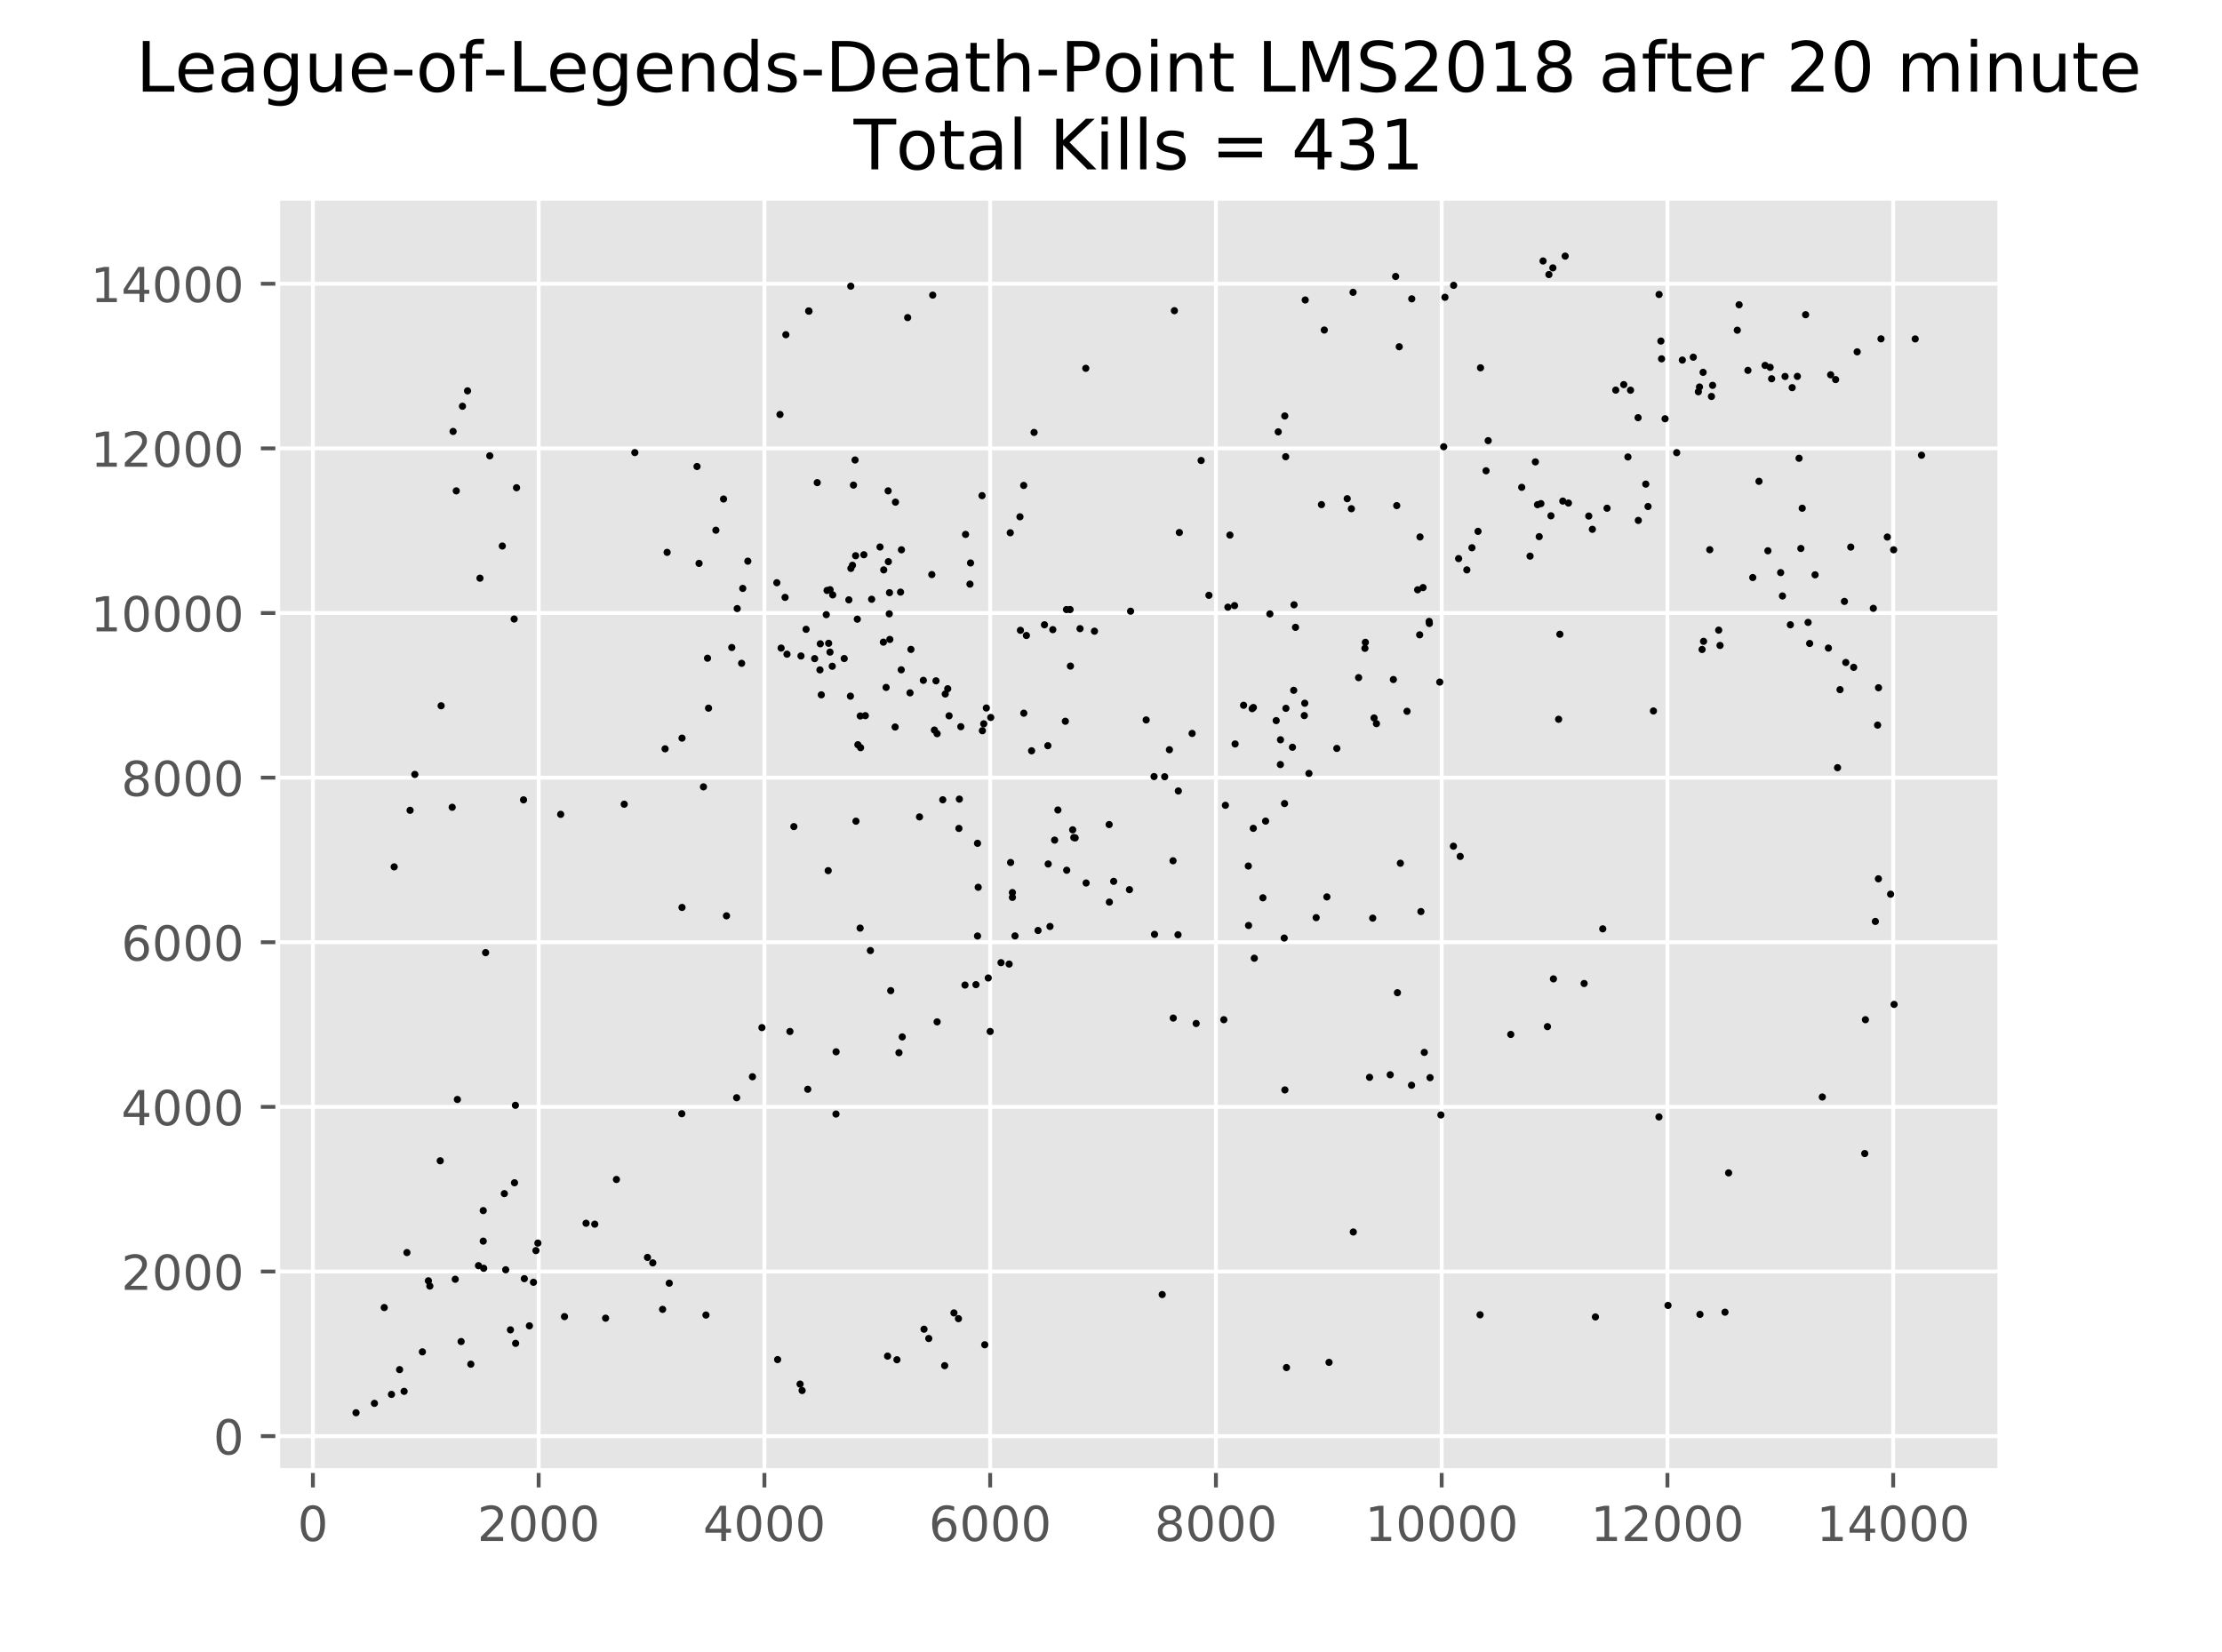 <?xml version="1.0" encoding="utf-8" standalone="no"?>
<!DOCTYPE svg PUBLIC "-//W3C//DTD SVG 1.1//EN"
  "http://www.w3.org/Graphics/SVG/1.1/DTD/svg11.dtd">
<!-- Created with matplotlib (http://matplotlib.org/) -->
<svg height="342.72pt" version="1.1" viewBox="0 0 460.8 342.72" width="460.8pt" xmlns="http://www.w3.org/2000/svg" xmlns:xlink="http://www.w3.org/1999/xlink">
 <defs>
  <style type="text/css">
*{stroke-linecap:butt;stroke-linejoin:round;}
  </style>
 </defs>
 <g id="figure_1">
  <g id="patch_1">
   <path d="M 0 342.72 
L 460.8 342.72 
L 460.8 0 
L 0 0 
z
" style="fill:#ffffff;"/>
  </g>
  <g id="axes_1">
   <g id="patch_2">
    <path d="M 57.6 305.021 
L 414.72 305.021 
L 414.72 41.126 
L 57.6 41.126 
z
" style="fill:#e5e5e5;"/>
   </g>
   <g id="matplotlib.axis_1">
    <g id="xtick_1">
     <g id="line2d_1">
      <path clip-path="url(#p309f300d59)" d="M 64.891 305.021 
L 64.891 41.126 
" style="fill:none;stroke:#ffffff;stroke-linecap:square;stroke-width:0.8;"/>
     </g>
     <g id="line2d_2">
      <defs>
       <path d="M 0 0 
L 0 3.5 
" id="md9eeefbbf8" style="stroke:#555555;stroke-width:0.8;"/>
      </defs>
      <g>
       <use style="fill:#555555;stroke:#555555;stroke-width:0.8;" x="64.891" xlink:href="#md9eeefbbf8" y="305.021"/>
      </g>
     </g>
     <g id="text_1">
      <!-- 0 -->
      <defs>
       <path d="M 31.781 66.406 
Q 24.172 66.406 20.328 58.906 
Q 16.5 51.422 16.5 36.375 
Q 16.5 21.391 20.328 13.891 
Q 24.172 6.391 31.781 6.391 
Q 39.453 6.391 43.281 13.891 
Q 47.125 21.391 47.125 36.375 
Q 47.125 51.422 43.281 58.906 
Q 39.453 66.406 31.781 66.406 
z
M 31.781 74.219 
Q 44.047 74.219 50.516 64.516 
Q 56.984 54.828 56.984 36.375 
Q 56.984 17.969 50.516 8.266 
Q 44.047 -1.422 31.781 -1.422 
Q 19.531 -1.422 13.062 8.266 
Q 6.594 17.969 6.594 36.375 
Q 6.594 54.828 13.062 64.516 
Q 19.531 74.219 31.781 74.219 
z
" id="DejaVuSans-30"/>
      </defs>
      <g style="fill:#555555;" transform="translate(61.709 319.619)scale(0.1 -0.1)">
       <use xlink:href="#DejaVuSans-30"/>
      </g>
     </g>
    </g>
    <g id="xtick_2">
     <g id="line2d_3">
      <path clip-path="url(#p309f300d59)" d="M 111.708 305.021 
L 111.708 41.126 
" style="fill:none;stroke:#ffffff;stroke-linecap:square;stroke-width:0.8;"/>
     </g>
     <g id="line2d_4">
      <g>
       <use style="fill:#555555;stroke:#555555;stroke-width:0.8;" x="111.708" xlink:href="#md9eeefbbf8" y="305.021"/>
      </g>
     </g>
     <g id="text_2">
      <!-- 2000 -->
      <defs>
       <path d="M 19.188 8.297 
L 53.609 8.297 
L 53.609 0 
L 7.328 0 
L 7.328 8.297 
Q 12.938 14.109 22.625 23.891 
Q 32.328 33.688 34.812 36.531 
Q 39.547 41.844 41.422 45.531 
Q 43.312 49.219 43.312 52.781 
Q 43.312 58.594 39.234 62.25 
Q 35.156 65.922 28.609 65.922 
Q 23.969 65.922 18.812 64.312 
Q 13.672 62.703 7.812 59.422 
L 7.812 69.391 
Q 13.766 71.781 18.938 73 
Q 24.125 74.219 28.422 74.219 
Q 39.75 74.219 46.484 68.547 
Q 53.219 62.891 53.219 53.422 
Q 53.219 48.922 51.531 44.891 
Q 49.859 40.875 45.406 35.406 
Q 44.188 33.984 37.641 27.219 
Q 31.109 20.453 19.188 8.297 
z
" id="DejaVuSans-32"/>
      </defs>
      <g style="fill:#555555;" transform="translate(98.983 319.619)scale(0.1 -0.1)">
       <use xlink:href="#DejaVuSans-32"/>
       <use x="63.623" xlink:href="#DejaVuSans-30"/>
       <use x="127.246" xlink:href="#DejaVuSans-30"/>
       <use x="190.869" xlink:href="#DejaVuSans-30"/>
      </g>
     </g>
    </g>
    <g id="xtick_3">
     <g id="line2d_5">
      <path clip-path="url(#p309f300d59)" d="M 158.525 305.021 
L 158.525 41.126 
" style="fill:none;stroke:#ffffff;stroke-linecap:square;stroke-width:0.8;"/>
     </g>
     <g id="line2d_6">
      <g>
       <use style="fill:#555555;stroke:#555555;stroke-width:0.8;" x="158.525" xlink:href="#md9eeefbbf8" y="305.021"/>
      </g>
     </g>
     <g id="text_3">
      <!-- 4000 -->
      <defs>
       <path d="M 37.797 64.312 
L 12.891 25.391 
L 37.797 25.391 
z
M 35.203 72.906 
L 47.609 72.906 
L 47.609 25.391 
L 58.016 25.391 
L 58.016 17.188 
L 47.609 17.188 
L 47.609 0 
L 37.797 0 
L 37.797 17.188 
L 4.891 17.188 
L 4.891 26.703 
z
" id="DejaVuSans-34"/>
      </defs>
      <g style="fill:#555555;" transform="translate(145.8 319.619)scale(0.1 -0.1)">
       <use xlink:href="#DejaVuSans-34"/>
       <use x="63.623" xlink:href="#DejaVuSans-30"/>
       <use x="127.246" xlink:href="#DejaVuSans-30"/>
       <use x="190.869" xlink:href="#DejaVuSans-30"/>
      </g>
     </g>
    </g>
    <g id="xtick_4">
     <g id="line2d_7">
      <path clip-path="url(#p309f300d59)" d="M 205.343 305.021 
L 205.343 41.126 
" style="fill:none;stroke:#ffffff;stroke-linecap:square;stroke-width:0.8;"/>
     </g>
     <g id="line2d_8">
      <g>
       <use style="fill:#555555;stroke:#555555;stroke-width:0.8;" x="205.343" xlink:href="#md9eeefbbf8" y="305.021"/>
      </g>
     </g>
     <g id="text_4">
      <!-- 6000 -->
      <defs>
       <path d="M 33.016 40.375 
Q 26.375 40.375 22.484 35.828 
Q 18.609 31.297 18.609 23.391 
Q 18.609 15.531 22.484 10.953 
Q 26.375 6.391 33.016 6.391 
Q 39.656 6.391 43.531 10.953 
Q 47.406 15.531 47.406 23.391 
Q 47.406 31.297 43.531 35.828 
Q 39.656 40.375 33.016 40.375 
z
M 52.594 71.297 
L 52.594 62.312 
Q 48.875 64.062 45.094 64.984 
Q 41.312 65.922 37.594 65.922 
Q 27.828 65.922 22.672 59.328 
Q 17.531 52.734 16.797 39.406 
Q 19.672 43.656 24.016 45.922 
Q 28.375 48.188 33.594 48.188 
Q 44.578 48.188 50.953 41.516 
Q 57.328 34.859 57.328 23.391 
Q 57.328 12.156 50.688 5.359 
Q 44.047 -1.422 33.016 -1.422 
Q 20.359 -1.422 13.672 8.266 
Q 6.984 17.969 6.984 36.375 
Q 6.984 53.656 15.188 63.938 
Q 23.391 74.219 37.203 74.219 
Q 40.922 74.219 44.703 73.484 
Q 48.484 72.75 52.594 71.297 
z
" id="DejaVuSans-36"/>
      </defs>
      <g style="fill:#555555;" transform="translate(192.618 319.619)scale(0.1 -0.1)">
       <use xlink:href="#DejaVuSans-36"/>
       <use x="63.623" xlink:href="#DejaVuSans-30"/>
       <use x="127.246" xlink:href="#DejaVuSans-30"/>
       <use x="190.869" xlink:href="#DejaVuSans-30"/>
      </g>
     </g>
    </g>
    <g id="xtick_5">
     <g id="line2d_9">
      <path clip-path="url(#p309f300d59)" d="M 252.16 305.021 
L 252.16 41.126 
" style="fill:none;stroke:#ffffff;stroke-linecap:square;stroke-width:0.8;"/>
     </g>
     <g id="line2d_10">
      <g>
       <use style="fill:#555555;stroke:#555555;stroke-width:0.8;" x="252.16" xlink:href="#md9eeefbbf8" y="305.021"/>
      </g>
     </g>
     <g id="text_5">
      <!-- 8000 -->
      <defs>
       <path d="M 31.781 34.625 
Q 24.75 34.625 20.719 30.859 
Q 16.703 27.094 16.703 20.516 
Q 16.703 13.922 20.719 10.156 
Q 24.75 6.391 31.781 6.391 
Q 38.812 6.391 42.859 10.172 
Q 46.922 13.969 46.922 20.516 
Q 46.922 27.094 42.891 30.859 
Q 38.875 34.625 31.781 34.625 
z
M 21.922 38.812 
Q 15.578 40.375 12.031 44.719 
Q 8.5 49.078 8.5 55.328 
Q 8.5 64.062 14.719 69.141 
Q 20.953 74.219 31.781 74.219 
Q 42.672 74.219 48.875 69.141 
Q 55.078 64.062 55.078 55.328 
Q 55.078 49.078 51.531 44.719 
Q 48 40.375 41.703 38.812 
Q 48.828 37.156 52.797 32.312 
Q 56.781 27.484 56.781 20.516 
Q 56.781 9.906 50.312 4.234 
Q 43.844 -1.422 31.781 -1.422 
Q 19.734 -1.422 13.25 4.234 
Q 6.781 9.906 6.781 20.516 
Q 6.781 27.484 10.781 32.312 
Q 14.797 37.156 21.922 38.812 
z
M 18.312 54.391 
Q 18.312 48.734 21.844 45.562 
Q 25.391 42.391 31.781 42.391 
Q 38.141 42.391 41.719 45.562 
Q 45.312 48.734 45.312 54.391 
Q 45.312 60.062 41.719 63.234 
Q 38.141 66.406 31.781 66.406 
Q 25.391 66.406 21.844 63.234 
Q 18.312 60.062 18.312 54.391 
z
" id="DejaVuSans-38"/>
      </defs>
      <g style="fill:#555555;" transform="translate(239.435 319.619)scale(0.1 -0.1)">
       <use xlink:href="#DejaVuSans-38"/>
       <use x="63.623" xlink:href="#DejaVuSans-30"/>
       <use x="127.246" xlink:href="#DejaVuSans-30"/>
       <use x="190.869" xlink:href="#DejaVuSans-30"/>
      </g>
     </g>
    </g>
    <g id="xtick_6">
     <g id="line2d_11">
      <path clip-path="url(#p309f300d59)" d="M 298.977 305.021 
L 298.977 41.126 
" style="fill:none;stroke:#ffffff;stroke-linecap:square;stroke-width:0.8;"/>
     </g>
     <g id="line2d_12">
      <g>
       <use style="fill:#555555;stroke:#555555;stroke-width:0.8;" x="298.977" xlink:href="#md9eeefbbf8" y="305.021"/>
      </g>
     </g>
     <g id="text_6">
      <!-- 10000 -->
      <defs>
       <path d="M 12.406 8.297 
L 28.516 8.297 
L 28.516 63.922 
L 10.984 60.406 
L 10.984 69.391 
L 28.422 72.906 
L 38.281 72.906 
L 38.281 8.297 
L 54.391 8.297 
L 54.391 0 
L 12.406 0 
z
" id="DejaVuSans-31"/>
      </defs>
      <g style="fill:#555555;" transform="translate(283.071 319.619)scale(0.1 -0.1)">
       <use xlink:href="#DejaVuSans-31"/>
       <use x="63.623" xlink:href="#DejaVuSans-30"/>
       <use x="127.246" xlink:href="#DejaVuSans-30"/>
       <use x="190.869" xlink:href="#DejaVuSans-30"/>
       <use x="254.492" xlink:href="#DejaVuSans-30"/>
      </g>
     </g>
    </g>
    <g id="xtick_7">
     <g id="line2d_13">
      <path clip-path="url(#p309f300d59)" d="M 345.794 305.021 
L 345.794 41.126 
" style="fill:none;stroke:#ffffff;stroke-linecap:square;stroke-width:0.8;"/>
     </g>
     <g id="line2d_14">
      <g>
       <use style="fill:#555555;stroke:#555555;stroke-width:0.8;" x="345.794" xlink:href="#md9eeefbbf8" y="305.021"/>
      </g>
     </g>
     <g id="text_7">
      <!-- 12000 -->
      <g style="fill:#555555;" transform="translate(329.888 319.619)scale(0.1 -0.1)">
       <use xlink:href="#DejaVuSans-31"/>
       <use x="63.623" xlink:href="#DejaVuSans-32"/>
       <use x="127.246" xlink:href="#DejaVuSans-30"/>
       <use x="190.869" xlink:href="#DejaVuSans-30"/>
       <use x="254.492" xlink:href="#DejaVuSans-30"/>
      </g>
     </g>
    </g>
    <g id="xtick_8">
     <g id="line2d_15">
      <path clip-path="url(#p309f300d59)" d="M 392.612 305.021 
L 392.612 41.126 
" style="fill:none;stroke:#ffffff;stroke-linecap:square;stroke-width:0.8;"/>
     </g>
     <g id="line2d_16">
      <g>
       <use style="fill:#555555;stroke:#555555;stroke-width:0.8;" x="392.612" xlink:href="#md9eeefbbf8" y="305.021"/>
      </g>
     </g>
     <g id="text_8">
      <!-- 14000 -->
      <g style="fill:#555555;" transform="translate(376.705 319.619)scale(0.1 -0.1)">
       <use xlink:href="#DejaVuSans-31"/>
       <use x="63.623" xlink:href="#DejaVuSans-34"/>
       <use x="127.246" xlink:href="#DejaVuSans-30"/>
       <use x="190.869" xlink:href="#DejaVuSans-30"/>
       <use x="254.492" xlink:href="#DejaVuSans-30"/>
      </g>
     </g>
    </g>
   </g>
   <g id="matplotlib.axis_2">
    <g id="ytick_1">
     <g id="line2d_17">
      <path clip-path="url(#p309f300d59)" d="M 57.6 297.874 
L 414.72 297.874 
" style="fill:none;stroke:#ffffff;stroke-linecap:square;stroke-width:0.8;"/>
     </g>
     <g id="line2d_18">
      <defs>
       <path d="M 0 0 
L -3.5 0 
" id="m5808f3db27" style="stroke:#555555;stroke-width:0.8;"/>
      </defs>
      <g>
       <use style="fill:#555555;stroke:#555555;stroke-width:0.8;" x="57.6" xlink:href="#m5808f3db27" y="297.874"/>
      </g>
     </g>
     <g id="text_9">
      <!-- 0 -->
      <g style="fill:#555555;" transform="translate(44.237 301.673)scale(0.1 -0.1)">
       <use xlink:href="#DejaVuSans-30"/>
      </g>
     </g>
    </g>
    <g id="ytick_2">
     <g id="line2d_19">
      <path clip-path="url(#p309f300d59)" d="M 57.6 263.729 
L 414.72 263.729 
" style="fill:none;stroke:#ffffff;stroke-linecap:square;stroke-width:0.8;"/>
     </g>
     <g id="line2d_20">
      <g>
       <use style="fill:#555555;stroke:#555555;stroke-width:0.8;" x="57.6" xlink:href="#m5808f3db27" y="263.729"/>
      </g>
     </g>
     <g id="text_10">
      <!-- 2000 -->
      <g style="fill:#555555;" transform="translate(25.15 267.528)scale(0.1 -0.1)">
       <use xlink:href="#DejaVuSans-32"/>
       <use x="63.623" xlink:href="#DejaVuSans-30"/>
       <use x="127.246" xlink:href="#DejaVuSans-30"/>
       <use x="190.869" xlink:href="#DejaVuSans-30"/>
      </g>
     </g>
    </g>
    <g id="ytick_3">
     <g id="line2d_21">
      <path clip-path="url(#p309f300d59)" d="M 57.6 229.584 
L 414.72 229.584 
" style="fill:none;stroke:#ffffff;stroke-linecap:square;stroke-width:0.8;"/>
     </g>
     <g id="line2d_22">
      <g>
       <use style="fill:#555555;stroke:#555555;stroke-width:0.8;" x="57.6" xlink:href="#m5808f3db27" y="229.584"/>
      </g>
     </g>
     <g id="text_11">
      <!-- 4000 -->
      <g style="fill:#555555;" transform="translate(25.15 233.383)scale(0.1 -0.1)">
       <use xlink:href="#DejaVuSans-34"/>
       <use x="63.623" xlink:href="#DejaVuSans-30"/>
       <use x="127.246" xlink:href="#DejaVuSans-30"/>
       <use x="190.869" xlink:href="#DejaVuSans-30"/>
      </g>
     </g>
    </g>
    <g id="ytick_4">
     <g id="line2d_23">
      <path clip-path="url(#p309f300d59)" d="M 57.6 195.439 
L 414.72 195.439 
" style="fill:none;stroke:#ffffff;stroke-linecap:square;stroke-width:0.8;"/>
     </g>
     <g id="line2d_24">
      <g>
       <use style="fill:#555555;stroke:#555555;stroke-width:0.8;" x="57.6" xlink:href="#m5808f3db27" y="195.439"/>
      </g>
     </g>
     <g id="text_12">
      <!-- 6000 -->
      <g style="fill:#555555;" transform="translate(25.15 199.238)scale(0.1 -0.1)">
       <use xlink:href="#DejaVuSans-36"/>
       <use x="63.623" xlink:href="#DejaVuSans-30"/>
       <use x="127.246" xlink:href="#DejaVuSans-30"/>
       <use x="190.869" xlink:href="#DejaVuSans-30"/>
      </g>
     </g>
    </g>
    <g id="ytick_5">
     <g id="line2d_25">
      <path clip-path="url(#p309f300d59)" d="M 57.6 161.294 
L 414.72 161.294 
" style="fill:none;stroke:#ffffff;stroke-linecap:square;stroke-width:0.8;"/>
     </g>
     <g id="line2d_26">
      <g>
       <use style="fill:#555555;stroke:#555555;stroke-width:0.8;" x="57.6" xlink:href="#m5808f3db27" y="161.294"/>
      </g>
     </g>
     <g id="text_13">
      <!-- 8000 -->
      <g style="fill:#555555;" transform="translate(25.15 165.093)scale(0.1 -0.1)">
       <use xlink:href="#DejaVuSans-38"/>
       <use x="63.623" xlink:href="#DejaVuSans-30"/>
       <use x="127.246" xlink:href="#DejaVuSans-30"/>
       <use x="190.869" xlink:href="#DejaVuSans-30"/>
      </g>
     </g>
    </g>
    <g id="ytick_6">
     <g id="line2d_27">
      <path clip-path="url(#p309f300d59)" d="M 57.6 127.148 
L 414.72 127.148 
" style="fill:none;stroke:#ffffff;stroke-linecap:square;stroke-width:0.8;"/>
     </g>
     <g id="line2d_28">
      <g>
       <use style="fill:#555555;stroke:#555555;stroke-width:0.8;" x="57.6" xlink:href="#m5808f3db27" y="127.148"/>
      </g>
     </g>
     <g id="text_14">
      <!-- 10000 -->
      <g style="fill:#555555;" transform="translate(18.788 130.948)scale(0.1 -0.1)">
       <use xlink:href="#DejaVuSans-31"/>
       <use x="63.623" xlink:href="#DejaVuSans-30"/>
       <use x="127.246" xlink:href="#DejaVuSans-30"/>
       <use x="190.869" xlink:href="#DejaVuSans-30"/>
       <use x="254.492" xlink:href="#DejaVuSans-30"/>
      </g>
     </g>
    </g>
    <g id="ytick_7">
     <g id="line2d_29">
      <path clip-path="url(#p309f300d59)" d="M 57.6 93.003 
L 414.72 93.003 
" style="fill:none;stroke:#ffffff;stroke-linecap:square;stroke-width:0.8;"/>
     </g>
     <g id="line2d_30">
      <g>
       <use style="fill:#555555;stroke:#555555;stroke-width:0.8;" x="57.6" xlink:href="#m5808f3db27" y="93.003"/>
      </g>
     </g>
     <g id="text_15">
      <!-- 12000 -->
      <g style="fill:#555555;" transform="translate(18.788 96.802)scale(0.1 -0.1)">
       <use xlink:href="#DejaVuSans-31"/>
       <use x="63.623" xlink:href="#DejaVuSans-32"/>
       <use x="127.246" xlink:href="#DejaVuSans-30"/>
       <use x="190.869" xlink:href="#DejaVuSans-30"/>
       <use x="254.492" xlink:href="#DejaVuSans-30"/>
      </g>
     </g>
    </g>
    <g id="ytick_8">
     <g id="line2d_31">
      <path clip-path="url(#p309f300d59)" d="M 57.6 58.858 
L 414.72 58.858 
" style="fill:none;stroke:#ffffff;stroke-linecap:square;stroke-width:0.8;"/>
     </g>
     <g id="line2d_32">
      <g>
       <use style="fill:#555555;stroke:#555555;stroke-width:0.8;" x="57.6" xlink:href="#m5808f3db27" y="58.858"/>
      </g>
     </g>
     <g id="text_16">
      <!-- 14000 -->
      <g style="fill:#555555;" transform="translate(18.788 62.657)scale(0.1 -0.1)">
       <use xlink:href="#DejaVuSans-31"/>
       <use x="63.623" xlink:href="#DejaVuSans-34"/>
       <use x="127.246" xlink:href="#DejaVuSans-30"/>
       <use x="190.869" xlink:href="#DejaVuSans-30"/>
       <use x="254.492" xlink:href="#DejaVuSans-30"/>
      </g>
     </g>
    </g>
   </g>
   <g id="PathCollection_1">
    <defs>
     <path d="M 0 0.5 
C 0.133 0.5 0.26 0.447 0.354 0.354 
C 0.447 0.26 0.5 0.133 0.5 0 
C 0.5 -0.133 0.447 -0.26 0.354 -0.354 
C 0.26 -0.447 0.133 -0.5 0 -0.5 
C -0.133 -0.5 -0.26 -0.447 -0.354 -0.354 
C -0.447 -0.26 -0.5 -0.133 -0.5 0 
C -0.5 0.133 -0.447 0.26 -0.354 0.354 
C -0.26 0.447 -0.133 0.5 0 0.5 
z
" id="m7883f0658b" style="stroke:#000000;stroke-width:0.5;"/>
    </defs>
    <g clip-path="url(#p309f300d59)">
     <use style="stroke:#000000;stroke-width:0.5;" x="265.081" xlink:href="#m7883f0658b" y="89.572"/>
     <use style="stroke:#000000;stroke-width:0.5;" x="384.419" xlink:href="#m7883f0658b" y="138.416"/>
     <use style="stroke:#000000;stroke-width:0.5;" x="382.78" xlink:href="#m7883f0658b" y="137.409"/>
     <use style="stroke:#000000;stroke-width:0.5;" x="323.486" xlink:href="#m7883f0658b" y="131.553"/>
     <use style="stroke:#000000;stroke-width:0.5;" x="167.701" xlink:href="#m7883f0658b" y="64.492"/>
     <use style="stroke:#000000;stroke-width:0.5;" x="167.772" xlink:href="#m7883f0658b" y="64.543"/>
     <use style="stroke:#000000;stroke-width:0.5;" x="148.46" xlink:href="#m7883f0658b" y="109.973"/>
     <use style="stroke:#000000;stroke-width:0.5;" x="182.496" xlink:href="#m7883f0658b" y="113.456"/>
     <use style="stroke:#000000;stroke-width:0.5;" x="256.022" xlink:href="#m7883f0658b" y="125.612"/>
     <use style="stroke:#000000;stroke-width:0.5;" x="280.25" xlink:href="#m7883f0658b" y="105.517"/>
     <use style="stroke:#000000;stroke-width:0.5;" x="274.047" xlink:href="#m7883f0658b" y="104.664"/>
     <use style="stroke:#000000;stroke-width:0.5;" x="321.637" xlink:href="#m7883f0658b" y="106.986"/>
     <use style="stroke:#000000;stroke-width:0.5;" x="279.384" xlink:href="#m7883f0658b" y="103.435"/>
     <use style="stroke:#000000;stroke-width:0.5;" x="244.295" xlink:href="#m7883f0658b" y="193.885"/>
     <use style="stroke:#000000;stroke-width:0.5;" x="266.322" xlink:href="#m7883f0658b" y="194.568"/>
     <use style="stroke:#000000;stroke-width:0.5;" x="289.801" xlink:href="#m7883f0658b" y="205.904"/>
     <use style="stroke:#000000;stroke-width:0.5;" x="294.67" xlink:href="#m7883f0658b" y="189.071"/>
     <use style="stroke:#000000;stroke-width:0.5;" x="302.816" xlink:href="#m7883f0658b" y="177.632"/>
     <use style="stroke:#000000;stroke-width:0.5;" x="244.575" xlink:href="#m7883f0658b" y="110.451"/>
     <use style="stroke:#000000;stroke-width:0.5;" x="230.015" xlink:href="#m7883f0658b" y="171.025"/>
     <use style="stroke:#000000;stroke-width:0.5;" x="284.674" xlink:href="#m7883f0658b" y="190.436"/>
     <use style="stroke:#000000;stroke-width:0.5;" x="254.641" xlink:href="#m7883f0658b" y="125.936"/>
     <use style="stroke:#000000;stroke-width:0.5;" x="296.426" xlink:href="#m7883f0658b" y="129.317"/>
     <use style="stroke:#000000;stroke-width:0.5;" x="213.933" xlink:href="#m7883f0658b" y="155.728"/>
     <use style="stroke:#000000;stroke-width:0.5;" x="144.972" xlink:href="#m7883f0658b" y="116.854"/>
     <use style="stroke:#000000;stroke-width:0.5;" x="203.657" xlink:href="#m7883f0658b" y="102.803"/>
     <use style="stroke:#000000;stroke-width:0.5;" x="249.093" xlink:href="#m7883f0658b" y="95.513"/>
     <use style="stroke:#000000;stroke-width:0.5;" x="381.586" xlink:href="#m7883f0658b" y="143.043"/>
     <use style="stroke:#000000;stroke-width:0.5;" x="376.413" xlink:href="#m7883f0658b" y="119.227"/>
     <use style="stroke:#000000;stroke-width:0.5;" x="382.499" xlink:href="#m7883f0658b" y="124.741"/>
     <use style="stroke:#000000;stroke-width:0.5;" x="353.285" xlink:href="#m7883f0658b" y="133.021"/>
     <use style="stroke:#000000;stroke-width:0.5;" x="336.735" xlink:href="#m7883f0658b" y="79.772"/>
     <use style="stroke:#000000;stroke-width:0.5;" x="299.398" xlink:href="#m7883f0658b" y="92.662"/>
     <use style="stroke:#000000;stroke-width:0.5;" x="301.458" xlink:href="#m7883f0658b" y="59.182"/>
     <use style="stroke:#000000;stroke-width:0.5;" x="184.532" xlink:href="#m7883f0658b" y="132.629"/>
     <use style="stroke:#000000;stroke-width:0.5;" x="199.256" xlink:href="#m7883f0658b" y="150.726"/>
     <use style="stroke:#000000;stroke-width:0.5;" x="195.511" xlink:href="#m7883f0658b" y="165.886"/>
     <use style="stroke:#000000;stroke-width:0.5;" x="138.792" xlink:href="#m7883f0658b" y="266.153"/>
     <use style="stroke:#000000;stroke-width:0.5;" x="77.648" xlink:href="#m7883f0658b" y="291.079"/>
     <use style="stroke:#000000;stroke-width:0.5;" x="330.86" xlink:href="#m7883f0658b" y="273.153"/>
     <use style="stroke:#000000;stroke-width:0.5;" x="166.11" xlink:href="#m7883f0658b" y="136.06"/>
     <use style="stroke:#000000;stroke-width:0.5;" x="191.485" xlink:href="#m7883f0658b" y="141.114"/>
     <use style="stroke:#000000;stroke-width:0.5;" x="137.926" xlink:href="#m7883f0658b" y="155.318"/>
     <use style="stroke:#000000;stroke-width:0.5;" x="137.411" xlink:href="#m7883f0658b" y="271.582"/>
     <use style="stroke:#000000;stroke-width:0.5;" x="135.374" xlink:href="#m7883f0658b" y="261.936"/>
     <use style="stroke:#000000;stroke-width:0.5;" x="87.597" xlink:href="#m7883f0658b" y="280.392"/>
     <use style="stroke:#000000;stroke-width:0.5;" x="81.183" xlink:href="#m7883f0658b" y="289.218"/>
     <use style="stroke:#000000;stroke-width:0.5;" x="108.735" xlink:href="#m7883f0658b" y="265.214"/>
     <use style="stroke:#000000;stroke-width:0.5;" x="73.833" xlink:href="#m7883f0658b" y="293.026"/>
     <use style="stroke:#000000;stroke-width:0.5;" x="176.433" xlink:href="#m7883f0658b" y="59.353"/>
     <use style="stroke:#000000;stroke-width:0.5;" x="386.853" xlink:href="#m7883f0658b" y="211.504"/>
     <use style="stroke:#000000;stroke-width:0.5;" x="268.663" xlink:href="#m7883f0658b" y="130.119"/>
     <use style="stroke:#000000;stroke-width:0.5;" x="259.908" xlink:href="#m7883f0658b" y="171.81"/>
     <use style="stroke:#000000;stroke-width:0.5;" x="389.545" xlink:href="#m7883f0658b" y="182.276"/>
     <use style="stroke:#000000;stroke-width:0.5;" x="381.071" xlink:href="#m7883f0658b" y="159.228"/>
     <use style="stroke:#000000;stroke-width:0.5;" x="373.089" xlink:href="#m7883f0658b" y="95.052"/>
     <use style="stroke:#000000;stroke-width:0.5;" x="385.144" xlink:href="#m7883f0658b" y="72.977"/>
     <use style="stroke:#000000;stroke-width:0.5;" x="372.738" xlink:href="#m7883f0658b" y="78.065"/>
     <use style="stroke:#000000;stroke-width:0.5;" x="388.913" xlink:href="#m7883f0658b" y="191.119"/>
     <use style="stroke:#000000;stroke-width:0.5;" x="265.55" xlink:href="#m7883f0658b" y="153.44"/>
     <use style="stroke:#000000;stroke-width:0.5;" x="270.582" xlink:href="#m7883f0658b" y="145.86"/>
     <use style="stroke:#000000;stroke-width:0.5;" x="183.198" xlink:href="#m7883f0658b" y="133.192"/>
     <use style="stroke:#000000;stroke-width:0.5;" x="362.485" xlink:href="#m7883f0658b" y="76.818"/>
     <use style="stroke:#000000;stroke-width:0.5;" x="178.399" xlink:href="#m7883f0658b" y="148.506"/>
     <use style="stroke:#000000;stroke-width:0.5;" x="183.76" xlink:href="#m7883f0658b" y="142.582"/>
     <use style="stroke:#000000;stroke-width:0.5;" x="175.075" xlink:href="#m7883f0658b" y="136.589"/>
     <use style="stroke:#000000;stroke-width:0.5;" x="194.106" xlink:href="#m7883f0658b" y="141.216"/>
     <use style="stroke:#000000;stroke-width:0.5;" x="106.628" xlink:href="#m7883f0658b" y="128.395"/>
     <use style="stroke:#000000;stroke-width:0.5;" x="392.799" xlink:href="#m7883f0658b" y="208.328"/>
     <use style="stroke:#000000;stroke-width:0.5;" x="332.381" xlink:href="#m7883f0658b" y="192.656"/>
     <use style="stroke:#000000;stroke-width:0.5;" x="204.547" xlink:href="#m7883f0658b" y="146.85"/>
     <use style="stroke:#000000;stroke-width:0.5;" x="204.008" xlink:href="#m7883f0658b" y="150.128"/>
     <use style="stroke:#000000;stroke-width:0.5;" x="211.616" xlink:href="#m7883f0658b" y="130.734"/>
     <use style="stroke:#000000;stroke-width:0.5;" x="190.689" xlink:href="#m7883f0658b" y="169.437"/>
     <use style="stroke:#000000;stroke-width:0.5;" x="222.688" xlink:href="#m7883f0658b" y="173.722"/>
     <use style="stroke:#000000;stroke-width:0.5;" x="184.064" xlink:href="#m7883f0658b" y="281.28"/>
     <use style="stroke:#000000;stroke-width:0.5;" x="204.219" xlink:href="#m7883f0658b" y="278.924"/>
     <use style="stroke:#000000;stroke-width:0.5;" x="177.322" xlink:href="#m7883f0658b" y="95.41"/>
     <use style="stroke:#000000;stroke-width:0.5;" x="176.995" xlink:href="#m7883f0658b" y="100.618"/>
     <use style="stroke:#000000;stroke-width:0.5;" x="217.375" xlink:href="#m7883f0658b" y="179.203"/>
     <use style="stroke:#000000;stroke-width:0.5;" x="202.721" xlink:href="#m7883f0658b" y="174.917"/>
     <use style="stroke:#000000;stroke-width:0.5;" x="146.938" xlink:href="#m7883f0658b" y="146.884"/>
     <use style="stroke:#000000;stroke-width:0.5;" x="163.207" xlink:href="#m7883f0658b" y="135.685"/>
     <use style="stroke:#000000;stroke-width:0.5;" x="176.035" xlink:href="#m7883f0658b" y="124.417"/>
     <use style="stroke:#000000;stroke-width:0.5;" x="212.318" xlink:href="#m7883f0658b" y="147.926"/>
     <use style="stroke:#000000;stroke-width:0.5;" x="216.602" xlink:href="#m7883f0658b" y="129.59"/>
     <use style="stroke:#000000;stroke-width:0.5;" x="188.91" xlink:href="#m7883f0658b" y="134.694"/>
     <use style="stroke:#000000;stroke-width:0.5;" x="179.453" xlink:href="#m7883f0658b" y="148.438"/>
     <use style="stroke:#000000;stroke-width:0.5;" x="209.954" xlink:href="#m7883f0658b" y="185.127"/>
     <use style="stroke:#000000;stroke-width:0.5;" x="197.828" xlink:href="#m7883f0658b" y="272.317"/>
     <use style="stroke:#000000;stroke-width:0.5;" x="191.625" xlink:href="#m7883f0658b" y="275.697"/>
     <use style="stroke:#000000;stroke-width:0.5;" x="198.765" xlink:href="#m7883f0658b" y="273.512"/>
     <use style="stroke:#000000;stroke-width:0.5;" x="192.608" xlink:href="#m7883f0658b" y="277.626"/>
     <use style="stroke:#000000;stroke-width:0.5;" x="161.264" xlink:href="#m7883f0658b" y="281.997"/>
     <use style="stroke:#000000;stroke-width:0.5;" x="289.66" xlink:href="#m7883f0658b" y="104.869"/>
     <use style="stroke:#000000;stroke-width:0.5;" x="339.755" xlink:href="#m7883f0658b" y="107.942"/>
     <use style="stroke:#000000;stroke-width:0.5;" x="341.3" xlink:href="#m7883f0658b" y="100.413"/>
     <use style="stroke:#000000;stroke-width:0.5;" x="221.916" xlink:href="#m7883f0658b" y="126.431"/>
     <use style="stroke:#000000;stroke-width:0.5;" x="354.573" xlink:href="#m7883f0658b" y="114.02"/>
     <use style="stroke:#000000;stroke-width:0.5;" x="374.447" xlink:href="#m7883f0658b" y="65.277"/>
     <use style="stroke:#000000;stroke-width:0.5;" x="360.284" xlink:href="#m7883f0658b" y="68.487"/>
     <use style="stroke:#000000;stroke-width:0.5;" x="366.628" xlink:href="#m7883f0658b" y="114.241"/>
     <use style="stroke:#000000;stroke-width:0.5;" x="344.062" xlink:href="#m7883f0658b" y="61.077"/>
     <use style="stroke:#000000;stroke-width:0.5;" x="146.727" xlink:href="#m7883f0658b" y="136.521"/>
     <use style="stroke:#000000;stroke-width:0.5;" x="266.79" xlink:href="#m7883f0658b" y="283.653"/>
     <use style="stroke:#000000;stroke-width:0.5;" x="180.506" xlink:href="#m7883f0658b" y="197.163"/>
     <use style="stroke:#000000;stroke-width:0.5;" x="178.376" xlink:href="#m7883f0658b" y="192.502"/>
     <use style="stroke:#000000;stroke-width:0.5;" x="150.66" xlink:href="#m7883f0658b" y="189.958"/>
     <use style="stroke:#000000;stroke-width:0.5;" x="156.044" xlink:href="#m7883f0658b" y="223.335"/>
     <use style="stroke:#000000;stroke-width:0.5;" x="152.767" xlink:href="#m7883f0658b" y="227.689"/>
     <use style="stroke:#000000;stroke-width:0.5;" x="217.749" xlink:href="#m7883f0658b" y="192.161"/>
     <use style="stroke:#000000;stroke-width:0.5;" x="295.115" xlink:href="#m7883f0658b" y="121.873"/>
     <use style="stroke:#000000;stroke-width:0.5;" x="325.265" xlink:href="#m7883f0658b" y="104.339"/>
     <use style="stroke:#000000;stroke-width:0.5;" x="324.095" xlink:href="#m7883f0658b" y="103.93"/>
     <use style="stroke:#000000;stroke-width:0.5;" x="339.708" xlink:href="#m7883f0658b" y="86.635"/>
     <use style="stroke:#000000;stroke-width:0.5;" x="371.661" xlink:href="#m7883f0658b" y="80.404"/>
     <use style="stroke:#000000;stroke-width:0.5;" x="200.239" xlink:href="#m7883f0658b" y="110.844"/>
     <use style="stroke:#000000;stroke-width:0.5;" x="123.342" xlink:href="#m7883f0658b" y="253.912"/>
     <use style="stroke:#000000;stroke-width:0.5;" x="193.779" xlink:href="#m7883f0658b" y="151.426"/>
     <use style="stroke:#000000;stroke-width:0.5;" x="121.54" xlink:href="#m7883f0658b" y="253.724"/>
     <use style="stroke:#000000;stroke-width:0.5;" x="91.296" xlink:href="#m7883f0658b" y="240.766"/>
     <use style="stroke:#000000;stroke-width:0.5;" x="125.589" xlink:href="#m7883f0658b" y="273.409"/>
     <use style="stroke:#000000;stroke-width:0.5;" x="79.685" xlink:href="#m7883f0658b" y="271.207"/>
     <use style="stroke:#000000;stroke-width:0.5;" x="345.911" xlink:href="#m7883f0658b" y="270.763"/>
     <use style="stroke:#000000;stroke-width:0.5;" x="352.536" xlink:href="#m7883f0658b" y="272.624"/>
     <use style="stroke:#000000;stroke-width:0.5;" x="357.733" xlink:href="#m7883f0658b" y="272.163"/>
     <use style="stroke:#000000;stroke-width:0.5;" x="386.713" xlink:href="#m7883f0658b" y="239.264"/>
     <use style="stroke:#000000;stroke-width:0.5;" x="209.579" xlink:href="#m7883f0658b" y="178.895"/>
     <use style="stroke:#000000;stroke-width:0.5;" x="170.113" xlink:href="#m7883f0658b" y="133.533"/>
     <use style="stroke:#000000;stroke-width:0.5;" x="186.897" xlink:href="#m7883f0658b" y="138.928"/>
     <use style="stroke:#000000;stroke-width:0.5;" x="184.181" xlink:href="#m7883f0658b" y="101.813"/>
     <use style="stroke:#000000;stroke-width:0.5;" x="268.359" xlink:href="#m7883f0658b" y="125.441"/>
     <use style="stroke:#000000;stroke-width:0.5;" x="209.509" xlink:href="#m7883f0658b" y="110.503"/>
     <use style="stroke:#000000;stroke-width:0.5;" x="212.295" xlink:href="#m7883f0658b" y="100.686"/>
     <use style="stroke:#000000;stroke-width:0.5;" x="388.492" xlink:href="#m7883f0658b" y="126.175"/>
     <use style="stroke:#000000;stroke-width:0.5;" x="277.23" xlink:href="#m7883f0658b" y="155.233"/>
     <use style="stroke:#000000;stroke-width:0.5;" x="271.449" xlink:href="#m7883f0658b" y="160.423"/>
     <use style="stroke:#000000;stroke-width:0.5;" x="270.489" xlink:href="#m7883f0658b" y="148.421"/>
     <use style="stroke:#000000;stroke-width:0.5;" x="264.66" xlink:href="#m7883f0658b" y="149.462"/>
     <use style="stroke:#000000;stroke-width:0.5;" x="306.936" xlink:href="#m7883f0658b" y="272.709"/>
     <use style="stroke:#000000;stroke-width:0.5;" x="214.448" xlink:href="#m7883f0658b" y="89.691"/>
     <use style="stroke:#000000;stroke-width:0.5;" x="185.703" xlink:href="#m7883f0658b" y="104.152"/>
     <use style="stroke:#000000;stroke-width:0.5;" x="389.569" xlink:href="#m7883f0658b" y="142.65"/>
     <use style="stroke:#000000;stroke-width:0.5;" x="268.288" xlink:href="#m7883f0658b" y="143.18"/>
     <use style="stroke:#000000;stroke-width:0.5;" x="342.892" xlink:href="#m7883f0658b" y="147.465"/>
     <use style="stroke:#000000;stroke-width:0.5;" x="218.709" xlink:href="#m7883f0658b" y="174.252"/>
     <use style="stroke:#000000;stroke-width:0.5;" x="294.412" xlink:href="#m7883f0658b" y="131.673"/>
     <use style="stroke:#000000;stroke-width:0.5;" x="283.059" xlink:href="#m7883f0658b" y="134.472"/>
     <use style="stroke:#000000;stroke-width:0.5;" x="288.958" xlink:href="#m7883f0658b" y="140.943"/>
     <use style="stroke:#000000;stroke-width:0.5;" x="351.155" xlink:href="#m7883f0658b" y="74.087"/>
     <use style="stroke:#000000;stroke-width:0.5;" x="322.152" xlink:href="#m7883f0658b" y="203.036"/>
     <use style="stroke:#000000;stroke-width:0.5;" x="333.271" xlink:href="#m7883f0658b" y="105.415"/>
     <use style="stroke:#000000;stroke-width:0.5;" x="127.836" xlink:href="#m7883f0658b" y="244.642"/>
     <use style="stroke:#000000;stroke-width:0.5;" x="290.41" xlink:href="#m7883f0658b" y="179.049"/>
     <use style="stroke:#000000;stroke-width:0.5;" x="335.073" xlink:href="#m7883f0658b" y="80.916"/>
     <use style="stroke:#000000;stroke-width:0.5;" x="364.779" xlink:href="#m7883f0658b" y="99.832"/>
     <use style="stroke:#000000;stroke-width:0.5;" x="298.579" xlink:href="#m7883f0658b" y="141.472"/>
     <use style="stroke:#000000;stroke-width:0.5;" x="330.228" xlink:href="#m7883f0658b" y="109.786"/>
     <use style="stroke:#000000;stroke-width:0.5;" x="222.969" xlink:href="#m7883f0658b" y="173.791"/>
     <use style="stroke:#000000;stroke-width:0.5;" x="201.152" xlink:href="#m7883f0658b" y="121.156"/>
     <use style="stroke:#000000;stroke-width:0.5;" x="111.544" xlink:href="#m7883f0658b" y="257.839"/>
     <use style="stroke:#000000;stroke-width:0.5;" x="117.069" xlink:href="#m7883f0658b" y="273.085"/>
     <use style="stroke:#000000;stroke-width:0.5;" x="94.409" xlink:href="#m7883f0658b" y="265.334"/>
     <use style="stroke:#000000;stroke-width:0.5;" x="95.626" xlink:href="#m7883f0658b" y="278.258"/>
     <use style="stroke:#000000;stroke-width:0.5;" x="377.911" xlink:href="#m7883f0658b" y="227.535"/>
     <use style="stroke:#000000;stroke-width:0.5;" x="274.632" xlink:href="#m7883f0658b" y="68.453"/>
     <use style="stroke:#000000;stroke-width:0.5;" x="292.774" xlink:href="#m7883f0658b" y="61.982"/>
     <use style="stroke:#000000;stroke-width:0.5;" x="266.439" xlink:href="#m7883f0658b" y="86.277"/>
     <use style="stroke:#000000;stroke-width:0.5;" x="290.175" xlink:href="#m7883f0658b" y="71.919"/>
     <use style="stroke:#000000;stroke-width:0.5;" x="391.394" xlink:href="#m7883f0658b" y="111.39"/>
     <use style="stroke:#000000;stroke-width:0.5;" x="373.744" xlink:href="#m7883f0658b" y="105.415"/>
     <use style="stroke:#000000;stroke-width:0.5;" x="352.981" xlink:href="#m7883f0658b" y="134.712"/>
     <use style="stroke:#000000;stroke-width:0.5;" x="397.176" xlink:href="#m7883f0658b" y="70.297"/>
     <use style="stroke:#000000;stroke-width:0.5;" x="398.487" xlink:href="#m7883f0658b" y="94.42"/>
     <use style="stroke:#000000;stroke-width:0.5;" x="177.908" xlink:href="#m7883f0658b" y="154.464"/>
     <use style="stroke:#000000;stroke-width:0.5;" x="178.469" xlink:href="#m7883f0658b" y="155.079"/>
     <use style="stroke:#000000;stroke-width:0.5;" x="239.332" xlink:href="#m7883f0658b" y="161.072"/>
     <use style="stroke:#000000;stroke-width:0.5;" x="241.532" xlink:href="#m7883f0658b" y="161.106"/>
     <use style="stroke:#000000;stroke-width:0.5;" x="188.722" xlink:href="#m7883f0658b" y="143.709"/>
     <use style="stroke:#000000;stroke-width:0.5;" x="337.601" xlink:href="#m7883f0658b" y="94.779"/>
     <use style="stroke:#000000;stroke-width:0.5;" x="352.442" xlink:href="#m7883f0658b" y="80.267"/>
     <use style="stroke:#000000;stroke-width:0.5;" x="344.577" xlink:href="#m7883f0658b" y="74.428"/>
     <use style="stroke:#000000;stroke-width:0.5;" x="205.46" xlink:href="#m7883f0658b" y="148.813"/>
     <use style="stroke:#000000;stroke-width:0.5;" x="323.228" xlink:href="#m7883f0658b" y="149.189"/>
     <use style="stroke:#000000;stroke-width:0.5;" x="225.17" xlink:href="#m7883f0658b" y="76.392"/>
     <use style="stroke:#000000;stroke-width:0.5;" x="299.656" xlink:href="#m7883f0658b" y="61.658"/>
     <use style="stroke:#000000;stroke-width:0.5;" x="318.406" xlink:href="#m7883f0658b" y="95.803"/>
     <use style="stroke:#000000;stroke-width:0.5;" x="321.215" xlink:href="#m7883f0658b" y="56.946"/>
     <use style="stroke:#000000;stroke-width:0.5;" x="319.202" xlink:href="#m7883f0658b" y="111.305"/>
     <use style="stroke:#000000;stroke-width:0.5;" x="373.463" xlink:href="#m7883f0658b" y="113.763"/>
     <use style="stroke:#000000;stroke-width:0.5;" x="367.401" xlink:href="#m7883f0658b" y="78.56"/>
     <use style="stroke:#000000;stroke-width:0.5;" x="272.947" xlink:href="#m7883f0658b" y="190.334"/>
     <use style="stroke:#000000;stroke-width:0.5;" x="344.039" xlink:href="#m7883f0658b" y="231.667"/>
     <use style="stroke:#000000;stroke-width:0.5;" x="176.456" xlink:href="#m7883f0658b" y="117.895"/>
     <use style="stroke:#000000;stroke-width:0.5;" x="186.756" xlink:href="#m7883f0658b" y="122.812"/>
     <use style="stroke:#000000;stroke-width:0.5;" x="193.24" xlink:href="#m7883f0658b" y="119.175"/>
     <use style="stroke:#000000;stroke-width:0.5;" x="93.964" xlink:href="#m7883f0658b" y="89.486"/>
     <use style="stroke:#000000;stroke-width:0.5;" x="106.933" xlink:href="#m7883f0658b" y="278.633"/>
     <use style="stroke:#000000;stroke-width:0.5;" x="104.873" xlink:href="#m7883f0658b" y="263.37"/>
     <use style="stroke:#000000;stroke-width:0.5;" x="134.274" xlink:href="#m7883f0658b" y="260.81"/>
     <use style="stroke:#000000;stroke-width:0.5;" x="83.805" xlink:href="#m7883f0658b" y="288.587"/>
     <use style="stroke:#000000;stroke-width:0.5;" x="243.545" xlink:href="#m7883f0658b" y="64.441"/>
     <use style="stroke:#000000;stroke-width:0.5;" x="218.334" xlink:href="#m7883f0658b" y="130.597"/>
     <use style="stroke:#000000;stroke-width:0.5;" x="221.167" xlink:href="#m7883f0658b" y="126.431"/>
     <use style="stroke:#000000;stroke-width:0.5;" x="196.026" xlink:href="#m7883f0658b" y="143.948"/>
     <use style="stroke:#000000;stroke-width:0.5;" x="203.727" xlink:href="#m7883f0658b" y="151.562"/>
     <use style="stroke:#000000;stroke-width:0.5;" x="226.972" xlink:href="#m7883f0658b" y="130.921"/>
     <use style="stroke:#000000;stroke-width:0.5;" x="171.751" xlink:href="#m7883f0658b" y="180.586"/>
     <use style="stroke:#000000;stroke-width:0.5;" x="210.492" xlink:href="#m7883f0658b" y="194.124"/>
     <use style="stroke:#000000;stroke-width:0.5;" x="202.861" xlink:href="#m7883f0658b" y="184.034"/>
     <use style="stroke:#000000;stroke-width:0.5;" x="141.39" xlink:href="#m7883f0658b" y="231.001"/>
     <use style="stroke:#000000;stroke-width:0.5;" x="319.553" xlink:href="#m7883f0658b" y="104.459"/>
     <use style="stroke:#000000;stroke-width:0.5;" x="356.703" xlink:href="#m7883f0658b" y="133.875"/>
     <use style="stroke:#000000;stroke-width:0.5;" x="371.286" xlink:href="#m7883f0658b" y="129.59"/>
     <use style="stroke:#000000;stroke-width:0.5;" x="369.273" xlink:href="#m7883f0658b" y="118.766"/>
     <use style="stroke:#000000;stroke-width:0.5;" x="380.673" xlink:href="#m7883f0658b" y="78.73"/>
     <use style="stroke:#000000;stroke-width:0.5;" x="366.043" xlink:href="#m7883f0658b" y="75.794"/>
     <use style="stroke:#000000;stroke-width:0.5;" x="353.192" xlink:href="#m7883f0658b" y="77.228"/>
     <use style="stroke:#000000;stroke-width:0.5;" x="367.096" xlink:href="#m7883f0658b" y="76.187"/>
     <use style="stroke:#000000;stroke-width:0.5;" x="280.601" xlink:href="#m7883f0658b" y="60.634"/>
     <use style="stroke:#000000;stroke-width:0.5;" x="390.084" xlink:href="#m7883f0658b" y="70.28"/>
     <use style="stroke:#000000;stroke-width:0.5;" x="352.208" xlink:href="#m7883f0658b" y="81.257"/>
     <use style="stroke:#000000;stroke-width:0.5;" x="259.931" xlink:href="#m7883f0658b" y="146.748"/>
     <use style="stroke:#000000;stroke-width:0.5;" x="161.1" xlink:href="#m7883f0658b" y="120.866"/>
     <use style="stroke:#000000;stroke-width:0.5;" x="194.34" xlink:href="#m7883f0658b" y="152.177"/>
     <use style="stroke:#000000;stroke-width:0.5;" x="177.439" xlink:href="#m7883f0658b" y="115.266"/>
     <use style="stroke:#000000;stroke-width:0.5;" x="184.462" xlink:href="#m7883f0658b" y="122.931"/>
     <use style="stroke:#000000;stroke-width:0.5;" x="187.107" xlink:href="#m7883f0658b" y="215.072"/>
     <use style="stroke:#000000;stroke-width:0.5;" x="186.428" xlink:href="#m7883f0658b" y="218.35"/>
     <use style="stroke:#000000;stroke-width:0.5;" x="173.39" xlink:href="#m7883f0658b" y="218.162"/>
     <use style="stroke:#000000;stroke-width:0.5;" x="162.809" xlink:href="#m7883f0658b" y="123.905"/>
     <use style="stroke:#000000;stroke-width:0.5;" x="161.99" xlink:href="#m7883f0658b" y="134.421"/>
     <use style="stroke:#000000;stroke-width:0.5;" x="177.791" xlink:href="#m7883f0658b" y="128.429"/>
     <use style="stroke:#000000;stroke-width:0.5;" x="180.763" xlink:href="#m7883f0658b" y="124.297"/>
     <use style="stroke:#000000;stroke-width:0.5;" x="374.962" xlink:href="#m7883f0658b" y="129.095"/>
     <use style="stroke:#000000;stroke-width:0.5;" x="379.175" xlink:href="#m7883f0658b" y="134.421"/>
     <use style="stroke:#000000;stroke-width:0.5;" x="375.289" xlink:href="#m7883f0658b" y="133.465"/>
     <use style="stroke:#000000;stroke-width:0.5;" x="354.924" xlink:href="#m7883f0658b" y="82.23"/>
     <use style="stroke:#000000;stroke-width:0.5;" x="338.14" xlink:href="#m7883f0658b" y="80.933"/>
     <use style="stroke:#000000;stroke-width:0.5;" x="176.784" xlink:href="#m7883f0658b" y="117.246"/>
     <use style="stroke:#000000;stroke-width:0.5;" x="179.148" xlink:href="#m7883f0658b" y="115.061"/>
     <use style="stroke:#000000;stroke-width:0.5;" x="193.428" xlink:href="#m7883f0658b" y="61.214"/>
     <use style="stroke:#000000;stroke-width:0.5;" x="225.24" xlink:href="#m7883f0658b" y="183.146"/>
     <use style="stroke:#000000;stroke-width:0.5;" x="205.343" xlink:href="#m7883f0658b" y="213.945"/>
     <use style="stroke:#000000;stroke-width:0.5;" x="172.594" xlink:href="#m7883f0658b" y="138.194"/>
     <use style="stroke:#000000;stroke-width:0.5;" x="153.797" xlink:href="#m7883f0658b" y="137.58"/>
     <use style="stroke:#000000;stroke-width:0.5;" x="184.415" xlink:href="#m7883f0658b" y="127.319"/>
     <use style="stroke:#000000;stroke-width:0.5;" x="100.308" xlink:href="#m7883f0658b" y="263.063"/>
     <use style="stroke:#000000;stroke-width:0.5;" x="105.856" xlink:href="#m7883f0658b" y="275.833"/>
     <use style="stroke:#000000;stroke-width:0.5;" x="84.39" xlink:href="#m7883f0658b" y="259.802"/>
     <use style="stroke:#000000;stroke-width:0.5;" x="110.631" xlink:href="#m7883f0658b" y="265.966"/>
     <use style="stroke:#000000;stroke-width:0.5;" x="202.721" xlink:href="#m7883f0658b" y="194.141"/>
     <use style="stroke:#000000;stroke-width:0.5;" x="168.942" xlink:href="#m7883f0658b" y="136.607"/>
     <use style="stroke:#000000;stroke-width:0.5;" x="176.363" xlink:href="#m7883f0658b" y="144.392"/>
     <use style="stroke:#000000;stroke-width:0.5;" x="170.323" xlink:href="#m7883f0658b" y="144.118"/>
     <use style="stroke:#000000;stroke-width:0.5;" x="186.943" xlink:href="#m7883f0658b" y="114.037"/>
     <use style="stroke:#000000;stroke-width:0.5;" x="145.885" xlink:href="#m7883f0658b" y="163.206"/>
     <use style="stroke:#000000;stroke-width:0.5;" x="219.388" xlink:href="#m7883f0658b" y="168.003"/>
     <use style="stroke:#000000;stroke-width:0.5;" x="222.454" xlink:href="#m7883f0658b" y="172.118"/>
     <use style="stroke:#000000;stroke-width:0.5;" x="141.437" xlink:href="#m7883f0658b" y="188.217"/>
     <use style="stroke:#000000;stroke-width:0.5;" x="188.231" xlink:href="#m7883f0658b" y="65.875"/>
     <use style="stroke:#000000;stroke-width:0.5;" x="392.705" xlink:href="#m7883f0658b" y="114.037"/>
     <use style="stroke:#000000;stroke-width:0.5;" x="265.526" xlink:href="#m7883f0658b" y="158.579"/>
     <use style="stroke:#000000;stroke-width:0.5;" x="288.303" xlink:href="#m7883f0658b" y="222.926"/>
     <use style="stroke:#000000;stroke-width:0.5;" x="243.265" xlink:href="#m7883f0658b" y="178.537"/>
     <use style="stroke:#000000;stroke-width:0.5;" x="234.229" xlink:href="#m7883f0658b" y="184.529"/>
     <use style="stroke:#000000;stroke-width:0.5;" x="209.275" xlink:href="#m7883f0658b" y="199.963"/>
     <use style="stroke:#000000;stroke-width:0.5;" x="158.01" xlink:href="#m7883f0658b" y="213.143"/>
     <use style="stroke:#000000;stroke-width:0.5;" x="194.34" xlink:href="#m7883f0658b" y="211.948"/>
     <use style="stroke:#000000;stroke-width:0.5;" x="81.745" xlink:href="#m7883f0658b" y="179.8"/>
     <use style="stroke:#000000;stroke-width:0.5;" x="165.922" xlink:href="#m7883f0658b" y="287.084"/>
     <use style="stroke:#000000;stroke-width:0.5;" x="254.126" xlink:href="#m7883f0658b" y="167.03"/>
     <use style="stroke:#000000;stroke-width:0.5;" x="258.878" xlink:href="#m7883f0658b" y="179.629"/>
     <use style="stroke:#000000;stroke-width:0.5;" x="275.171" xlink:href="#m7883f0658b" y="186.032"/>
     <use style="stroke:#000000;stroke-width:0.5;" x="261.898" xlink:href="#m7883f0658b" y="186.219"/>
     <use style="stroke:#000000;stroke-width:0.5;" x="328.519" xlink:href="#m7883f0658b" y="203.992"/>
     <use style="stroke:#000000;stroke-width:0.5;" x="389.381" xlink:href="#m7883f0658b" y="150.401"/>
     <use style="stroke:#000000;stroke-width:0.5;" x="152.884" xlink:href="#m7883f0658b" y="126.226"/>
     <use style="stroke:#000000;stroke-width:0.5;" x="107.12" xlink:href="#m7883f0658b" y="101.164"/>
     <use style="stroke:#000000;stroke-width:0.5;" x="280.648" xlink:href="#m7883f0658b" y="255.534"/>
     <use style="stroke:#000000;stroke-width:0.5;" x="85.045" xlink:href="#m7883f0658b" y="168.071"/>
     <use style="stroke:#000000;stroke-width:0.5;" x="100.706" xlink:href="#m7883f0658b" y="197.59"/>
     <use style="stroke:#000000;stroke-width:0.5;" x="243.311" xlink:href="#m7883f0658b" y="211.163"/>
     <use style="stroke:#000000;stroke-width:0.5;" x="260.119" xlink:href="#m7883f0658b" y="198.751"/>
     <use style="stroke:#000000;stroke-width:0.5;" x="253.798" xlink:href="#m7883f0658b" y="211.504"/>
     <use style="stroke:#000000;stroke-width:0.5;" x="88.838" xlink:href="#m7883f0658b" y="265.658"/>
     <use style="stroke:#000000;stroke-width:0.5;" x="97.639" xlink:href="#m7883f0658b" y="282.953"/>
     <use style="stroke:#000000;stroke-width:0.5;" x="116.273" xlink:href="#m7883f0658b" y="168.908"/>
     <use style="stroke:#000000;stroke-width:0.5;" x="151.76" xlink:href="#m7883f0658b" y="134.302"/>
     <use style="stroke:#000000;stroke-width:0.5;" x="91.483" xlink:href="#m7883f0658b" y="146.389"/>
     <use style="stroke:#000000;stroke-width:0.5;" x="172.149" xlink:href="#m7883f0658b" y="122.317"/>
     <use style="stroke:#000000;stroke-width:0.5;" x="215.268" xlink:href="#m7883f0658b" y="192.997"/>
     <use style="stroke:#000000;stroke-width:0.5;" x="202.393" xlink:href="#m7883f0658b" y="204.231"/>
     <use style="stroke:#000000;stroke-width:0.5;" x="167.514" xlink:href="#m7883f0658b" y="225.93"/>
     <use style="stroke:#000000;stroke-width:0.5;" x="106.886" xlink:href="#m7883f0658b" y="229.259"/>
     <use style="stroke:#000000;stroke-width:0.5;" x="100.214" xlink:href="#m7883f0658b" y="251.095"/>
     <use style="stroke:#000000;stroke-width:0.5;" x="89.142" xlink:href="#m7883f0658b" y="266.751"/>
     <use style="stroke:#000000;stroke-width:0.5;" x="109.788" xlink:href="#m7883f0658b" y="274.997"/>
     <use style="stroke:#000000;stroke-width:0.5;" x="275.615" xlink:href="#m7883f0658b" y="282.577"/>
     <use style="stroke:#000000;stroke-width:0.5;" x="131.652" xlink:href="#m7883f0658b" y="93.874"/>
     <use style="stroke:#000000;stroke-width:0.5;" x="369.648" xlink:href="#m7883f0658b" y="123.614"/>
     <use style="stroke:#000000;stroke-width:0.5;" x="355.158" xlink:href="#m7883f0658b" y="79.926"/>
     <use style="stroke:#000000;stroke-width:0.5;" x="370.186" xlink:href="#m7883f0658b" y="78.082"/>
     <use style="stroke:#000000;stroke-width:0.5;" x="163.816" xlink:href="#m7883f0658b" y="213.945"/>
     <use style="stroke:#000000;stroke-width:0.5;" x="221.214" xlink:href="#m7883f0658b" y="180.5"/>
     <use style="stroke:#000000;stroke-width:0.5;" x="221.986" xlink:href="#m7883f0658b" y="138.16"/>
     <use style="stroke:#000000;stroke-width:0.5;" x="217.304" xlink:href="#m7883f0658b" y="154.669"/>
     <use style="stroke:#000000;stroke-width:0.5;" x="166.344" xlink:href="#m7883f0658b" y="288.416"/>
     <use style="stroke:#000000;stroke-width:0.5;" x="239.426" xlink:href="#m7883f0658b" y="193.8"/>
     <use style="stroke:#000000;stroke-width:0.5;" x="201.269" xlink:href="#m7883f0658b" y="116.768"/>
     <use style="stroke:#000000;stroke-width:0.5;" x="363.491" xlink:href="#m7883f0658b" y="119.79"/>
     <use style="stroke:#000000;stroke-width:0.5;" x="379.643" xlink:href="#m7883f0658b" y="77.74"/>
     <use style="stroke:#000000;stroke-width:0.5;" x="344.437" xlink:href="#m7883f0658b" y="70.741"/>
     <use style="stroke:#000000;stroke-width:0.5;" x="209.954" xlink:href="#m7883f0658b" y="186.134"/>
     <use style="stroke:#000000;stroke-width:0.5;" x="204.945" xlink:href="#m7883f0658b" y="202.848"/>
     <use style="stroke:#000000;stroke-width:0.5;" x="220.933" xlink:href="#m7883f0658b" y="149.599"/>
     <use style="stroke:#000000;stroke-width:0.5;" x="258.925" xlink:href="#m7883f0658b" y="191.956"/>
     <use style="stroke:#000000;stroke-width:0.5;" x="301.412" xlink:href="#m7883f0658b" y="175.515"/>
     <use style="stroke:#000000;stroke-width:0.5;" x="281.748" xlink:href="#m7883f0658b" y="140.55"/>
     <use style="stroke:#000000;stroke-width:0.5;" x="317.306" xlink:href="#m7883f0658b" y="115.351"/>
     <use style="stroke:#000000;stroke-width:0.5;" x="304.197" xlink:href="#m7883f0658b" y="118.202"/>
     <use style="stroke:#000000;stroke-width:0.5;" x="255.062" xlink:href="#m7883f0658b" y="110.981"/>
     <use style="stroke:#000000;stroke-width:0.5;" x="177.51" xlink:href="#m7883f0658b" y="170.325"/>
     <use style="stroke:#000000;stroke-width:0.5;" x="198.952" xlink:href="#m7883f0658b" y="165.749"/>
     <use style="stroke:#000000;stroke-width:0.5;" x="198.858" xlink:href="#m7883f0658b" y="171.827"/>
     <use style="stroke:#000000;stroke-width:0.5;" x="383.81" xlink:href="#m7883f0658b" y="113.473"/>
     <use style="stroke:#000000;stroke-width:0.5;" x="347.714" xlink:href="#m7883f0658b" y="93.891"/>
     <use style="stroke:#000000;stroke-width:0.5;" x="348.884" xlink:href="#m7883f0658b" y="74.684"/>
     <use style="stroke:#000000;stroke-width:0.5;" x="360.659" xlink:href="#m7883f0658b" y="63.212"/>
     <use style="stroke:#000000;stroke-width:0.5;" x="291.791" xlink:href="#m7883f0658b" y="147.533"/>
     <use style="stroke:#000000;stroke-width:0.5;" x="171.517" xlink:href="#m7883f0658b" y="122.47"/>
     <use style="stroke:#000000;stroke-width:0.5;" x="196.822" xlink:href="#m7883f0658b" y="148.472"/>
     <use style="stroke:#000000;stroke-width:0.5;" x="320.911" xlink:href="#m7883f0658b" y="212.938"/>
     <use style="stroke:#000000;stroke-width:0.5;" x="298.813" xlink:href="#m7883f0658b" y="231.257"/>
     <use style="stroke:#000000;stroke-width:0.5;" x="296.566" xlink:href="#m7883f0658b" y="223.523"/>
     <use style="stroke:#000000;stroke-width:0.5;" x="292.727" xlink:href="#m7883f0658b" y="225.094"/>
     <use style="stroke:#000000;stroke-width:0.5;" x="356.422" xlink:href="#m7883f0658b" y="130.699"/>
     <use style="stroke:#000000;stroke-width:0.5;" x="154.031" xlink:href="#m7883f0658b" y="122.044"/>
     <use style="stroke:#000000;stroke-width:0.5;" x="171.353" xlink:href="#m7883f0658b" y="127.49"/>
     <use style="stroke:#000000;stroke-width:0.5;" x="283.153" xlink:href="#m7883f0658b" y="133.226"/>
     <use style="stroke:#000000;stroke-width:0.5;" x="392.073" xlink:href="#m7883f0658b" y="185.468"/>
     <use style="stroke:#000000;stroke-width:0.5;" x="293.991" xlink:href="#m7883f0658b" y="122.334"/>
     <use style="stroke:#000000;stroke-width:0.5;" x="295.372" xlink:href="#m7883f0658b" y="218.282"/>
     <use style="stroke:#000000;stroke-width:0.5;" x="256.139" xlink:href="#m7883f0658b" y="154.311"/>
     <use style="stroke:#000000;stroke-width:0.5;" x="270.676" xlink:href="#m7883f0658b" y="62.221"/>
     <use style="stroke:#000000;stroke-width:0.5;" x="307.03" xlink:href="#m7883f0658b" y="76.289"/>
     <use style="stroke:#000000;stroke-width:0.5;" x="289.426" xlink:href="#m7883f0658b" y="57.339"/>
     <use style="stroke:#000000;stroke-width:0.5;" x="318.851" xlink:href="#m7883f0658b" y="104.681"/>
     <use style="stroke:#000000;stroke-width:0.5;" x="315.574" xlink:href="#m7883f0658b" y="101.079"/>
     <use style="stroke:#000000;stroke-width:0.5;" x="329.479" xlink:href="#m7883f0658b" y="107.037"/>
     <use style="stroke:#000000;stroke-width:0.5;" x="341.768" xlink:href="#m7883f0658b" y="105.056"/>
     <use style="stroke:#000000;stroke-width:0.5;" x="305.251" xlink:href="#m7883f0658b" y="113.61"/>
     <use style="stroke:#000000;stroke-width:0.5;" x="141.437" xlink:href="#m7883f0658b" y="153.099"/>
     <use style="stroke:#000000;stroke-width:0.5;" x="170.042" xlink:href="#m7883f0658b" y="138.946"/>
     <use style="stroke:#000000;stroke-width:0.5;" x="212.857" xlink:href="#m7883f0658b" y="131.809"/>
     <use style="stroke:#000000;stroke-width:0.5;" x="185.632" xlink:href="#m7883f0658b" y="150.794"/>
     <use style="stroke:#000000;stroke-width:0.5;" x="207.59" xlink:href="#m7883f0658b" y="199.673"/>
     <use style="stroke:#000000;stroke-width:0.5;" x="164.635" xlink:href="#m7883f0658b" y="171.452"/>
     <use style="stroke:#000000;stroke-width:0.5;" x="108.571" xlink:href="#m7883f0658b" y="165.903"/>
     <use style="stroke:#000000;stroke-width:0.5;" x="129.452" xlink:href="#m7883f0658b" y="166.808"/>
     <use style="stroke:#000000;stroke-width:0.5;" x="266.462" xlink:href="#m7883f0658b" y="226.067"/>
     <use style="stroke:#000000;stroke-width:0.5;" x="284.019" xlink:href="#m7883f0658b" y="223.455"/>
     <use style="stroke:#000000;stroke-width:0.5;" x="241.017" xlink:href="#m7883f0658b" y="268.509"/>
     <use style="stroke:#000000;stroke-width:0.5;" x="146.4" xlink:href="#m7883f0658b" y="272.76"/>
     <use style="stroke:#000000;stroke-width:0.5;" x="144.55" xlink:href="#m7883f0658b" y="96.759"/>
     <use style="stroke:#000000;stroke-width:0.5;" x="161.756" xlink:href="#m7883f0658b" y="85.969"/>
     <use style="stroke:#000000;stroke-width:0.5;" x="162.973" xlink:href="#m7883f0658b" y="69.426"/>
     <use style="stroke:#000000;stroke-width:0.5;" x="169.48" xlink:href="#m7883f0658b" y="100.105"/>
     <use style="stroke:#000000;stroke-width:0.5;" x="101.572" xlink:href="#m7883f0658b" y="94.54"/>
     <use style="stroke:#000000;stroke-width:0.5;" x="296.379" xlink:href="#m7883f0658b" y="128.89"/>
     <use style="stroke:#000000;stroke-width:0.5;" x="302.488" xlink:href="#m7883f0658b" y="115.863"/>
     <use style="stroke:#000000;stroke-width:0.5;" x="345.303" xlink:href="#m7883f0658b" y="86.857"/>
     <use style="stroke:#000000;stroke-width:0.5;" x="306.515" xlink:href="#m7883f0658b" y="110.212"/>
     <use style="stroke:#000000;stroke-width:0.5;" x="308.177" xlink:href="#m7883f0658b" y="97.647"/>
     <use style="stroke:#000000;stroke-width:0.5;" x="172.687" xlink:href="#m7883f0658b" y="123.392"/>
     <use style="stroke:#000000;stroke-width:0.5;" x="268.031" xlink:href="#m7883f0658b" y="154.994"/>
     <use style="stroke:#000000;stroke-width:0.5;" x="172.126" xlink:href="#m7883f0658b" y="135.258"/>
     <use style="stroke:#000000;stroke-width:0.5;" x="171.845" xlink:href="#m7883f0658b" y="133.431"/>
     <use style="stroke:#000000;stroke-width:0.5;" x="244.365" xlink:href="#m7883f0658b" y="164.059"/>
     <use style="stroke:#000000;stroke-width:0.5;" x="308.621" xlink:href="#m7883f0658b" y="91.398"/>
     <use style="stroke:#000000;stroke-width:0.5;" x="96.96" xlink:href="#m7883f0658b" y="81.069"/>
     <use style="stroke:#000000;stroke-width:0.5;" x="111.146" xlink:href="#m7883f0658b" y="259.393"/>
     <use style="stroke:#000000;stroke-width:0.5;" x="94.62" xlink:href="#m7883f0658b" y="101.813"/>
     <use style="stroke:#000000;stroke-width:0.5;" x="99.535" xlink:href="#m7883f0658b" y="119.927"/>
     <use style="stroke:#000000;stroke-width:0.5;" x="104.17" xlink:href="#m7883f0658b" y="113.251"/>
     <use style="stroke:#000000;stroke-width:0.5;" x="93.777" xlink:href="#m7883f0658b" y="167.44"/>
     <use style="stroke:#000000;stroke-width:0.5;" x="86.029" xlink:href="#m7883f0658b" y="160.628"/>
     <use style="stroke:#000000;stroke-width:0.5;" x="313.303" xlink:href="#m7883f0658b" y="214.56"/>
     <use style="stroke:#000000;stroke-width:0.5;" x="195.909" xlink:href="#m7883f0658b" y="283.26"/>
     <use style="stroke:#000000;stroke-width:0.5;" x="186.007" xlink:href="#m7883f0658b" y="282.031"/>
     <use style="stroke:#000000;stroke-width:0.5;" x="106.698" xlink:href="#m7883f0658b" y="245.325"/>
     <use style="stroke:#000000;stroke-width:0.5;" x="94.854" xlink:href="#m7883f0658b" y="228.047"/>
     <use style="stroke:#000000;stroke-width:0.5;" x="100.214" xlink:href="#m7883f0658b" y="257.429"/>
     <use style="stroke:#000000;stroke-width:0.5;" x="99.231" xlink:href="#m7883f0658b" y="262.517"/>
     <use style="stroke:#000000;stroke-width:0.5;" x="82.868" xlink:href="#m7883f0658b" y="284.08"/>
     <use style="stroke:#000000;stroke-width:0.5;" x="184.228" xlink:href="#m7883f0658b" y="116.495"/>
     <use style="stroke:#000000;stroke-width:0.5;" x="200.122" xlink:href="#m7883f0658b" y="204.316"/>
     <use style="stroke:#000000;stroke-width:0.5;" x="138.347" xlink:href="#m7883f0658b" y="114.566"/>
     <use style="stroke:#000000;stroke-width:0.5;" x="167.163" xlink:href="#m7883f0658b" y="130.529"/>
     <use style="stroke:#000000;stroke-width:0.5;" x="95.907" xlink:href="#m7883f0658b" y="84.262"/>
     <use style="stroke:#000000;stroke-width:0.5;" x="155.084" xlink:href="#m7883f0658b" y="116.393"/>
     <use style="stroke:#000000;stroke-width:0.5;" x="230.062" xlink:href="#m7883f0658b" y="187.107"/>
     <use style="stroke:#000000;stroke-width:0.5;" x="230.952" xlink:href="#m7883f0658b" y="182.805"/>
     <use style="stroke:#000000;stroke-width:0.5;" x="184.72" xlink:href="#m7883f0658b" y="205.477"/>
     <use style="stroke:#000000;stroke-width:0.5;" x="248.063" xlink:href="#m7883f0658b" y="212.289"/>
     <use style="stroke:#000000;stroke-width:0.5;" x="104.592" xlink:href="#m7883f0658b" y="247.578"/>
     <use style="stroke:#000000;stroke-width:0.5;" x="294.483" xlink:href="#m7883f0658b" y="111.373"/>
     <use style="stroke:#000000;stroke-width:0.5;" x="284.955" xlink:href="#m7883f0658b" y="148.916"/>
     <use style="stroke:#000000;stroke-width:0.5;" x="285.447" xlink:href="#m7883f0658b" y="150.094"/>
     <use style="stroke:#000000;stroke-width:0.5;" x="211.522" xlink:href="#m7883f0658b" y="107.19"/>
     <use style="stroke:#000000;stroke-width:0.5;" x="324.586" xlink:href="#m7883f0658b" y="53.122"/>
     <use style="stroke:#000000;stroke-width:0.5;" x="319.998" xlink:href="#m7883f0658b" y="54.129"/>
     <use style="stroke:#000000;stroke-width:0.5;" x="322.035" xlink:href="#m7883f0658b" y="55.563"/>
     <use style="stroke:#000000;stroke-width:0.5;" x="262.46" xlink:href="#m7883f0658b" y="170.308"/>
     <use style="stroke:#000000;stroke-width:0.5;" x="173.366" xlink:href="#m7883f0658b" y="231.069"/>
     <use style="stroke:#000000;stroke-width:0.5;" x="150.051" xlink:href="#m7883f0658b" y="103.503"/>
     <use style="stroke:#000000;stroke-width:0.5;" x="266.673" xlink:href="#m7883f0658b" y="146.918"/>
     <use style="stroke:#000000;stroke-width:0.5;" x="259.674" xlink:href="#m7883f0658b" y="146.987"/>
     <use style="stroke:#000000;stroke-width:0.5;" x="247.221" xlink:href="#m7883f0658b" y="152.126"/>
     <use style="stroke:#000000;stroke-width:0.5;" x="266.392" xlink:href="#m7883f0658b" y="166.671"/>
     <use style="stroke:#000000;stroke-width:0.5;" x="358.482" xlink:href="#m7883f0658b" y="243.276"/>
     <use style="stroke:#000000;stroke-width:0.5;" x="196.541" xlink:href="#m7883f0658b" y="142.855"/>
     <use style="stroke:#000000;stroke-width:0.5;" x="183.268" xlink:href="#m7883f0658b" y="118.202"/>
     <use style="stroke:#000000;stroke-width:0.5;" x="263.349" xlink:href="#m7883f0658b" y="127.336"/>
     <use style="stroke:#000000;stroke-width:0.5;" x="250.708" xlink:href="#m7883f0658b" y="123.478"/>
     <use style="stroke:#000000;stroke-width:0.5;" x="234.463" xlink:href="#m7883f0658b" y="126.773"/>
     <use style="stroke:#000000;stroke-width:0.5;" x="223.976" xlink:href="#m7883f0658b" y="130.392"/>
     <use style="stroke:#000000;stroke-width:0.5;" x="257.895" xlink:href="#m7883f0658b" y="146.287"/>
     <use style="stroke:#000000;stroke-width:0.5;" x="237.693" xlink:href="#m7883f0658b" y="149.326"/>
     <use style="stroke:#000000;stroke-width:0.5;" x="242.515" xlink:href="#m7883f0658b" y="155.506"/>
     <use style="stroke:#000000;stroke-width:0.5;" x="266.626" xlink:href="#m7883f0658b" y="94.728"/>
    </g>
   </g>
   <g id="patch_3">
    <path d="M 57.6 305.021 
L 57.6 41.126 
" style="fill:none;stroke:#ffffff;stroke-linecap:square;stroke-linejoin:miter;"/>
   </g>
   <g id="patch_4">
    <path d="M 414.72 305.021 
L 414.72 41.126 
" style="fill:none;stroke:#ffffff;stroke-linecap:square;stroke-linejoin:miter;"/>
   </g>
   <g id="patch_5">
    <path d="M 57.6 305.021 
L 414.72 305.021 
" style="fill:none;stroke:#ffffff;stroke-linecap:square;stroke-linejoin:miter;"/>
   </g>
   <g id="patch_6">
    <path d="M 57.6 41.126 
L 414.72 41.126 
" style="fill:none;stroke:#ffffff;stroke-linecap:square;stroke-linejoin:miter;"/>
   </g>
   <g id="text_17">
    <!-- League-of-Legends-Death-Point LMS2018 after 20 minute -->
    <defs>
     <path d="M 9.812 72.906 
L 19.672 72.906 
L 19.672 8.297 
L 55.172 8.297 
L 55.172 0 
L 9.812 0 
z
" id="DejaVuSans-4c"/>
     <path d="M 56.203 29.594 
L 56.203 25.203 
L 14.891 25.203 
Q 15.484 15.922 20.484 11.062 
Q 25.484 6.203 34.422 6.203 
Q 39.594 6.203 44.453 7.469 
Q 49.312 8.734 54.109 11.281 
L 54.109 2.781 
Q 49.266 0.734 44.188 -0.344 
Q 39.109 -1.422 33.891 -1.422 
Q 20.797 -1.422 13.156 6.188 
Q 5.516 13.812 5.516 26.812 
Q 5.516 40.234 12.766 48.109 
Q 20.016 56 32.328 56 
Q 43.359 56 49.781 48.891 
Q 56.203 41.797 56.203 29.594 
z
M 47.219 32.234 
Q 47.125 39.594 43.094 43.984 
Q 39.062 48.391 32.422 48.391 
Q 24.906 48.391 20.391 44.141 
Q 15.875 39.891 15.188 32.172 
z
" id="DejaVuSans-65"/>
     <path d="M 34.281 27.484 
Q 23.391 27.484 19.188 25 
Q 14.984 22.516 14.984 16.5 
Q 14.984 11.719 18.141 8.906 
Q 21.297 6.109 26.703 6.109 
Q 34.188 6.109 38.703 11.406 
Q 43.219 16.703 43.219 25.484 
L 43.219 27.484 
z
M 52.203 31.203 
L 52.203 0 
L 43.219 0 
L 43.219 8.297 
Q 40.141 3.328 35.547 0.953 
Q 30.953 -1.422 24.312 -1.422 
Q 15.922 -1.422 10.953 3.297 
Q 6 8.016 6 15.922 
Q 6 25.141 12.172 29.828 
Q 18.359 34.516 30.609 34.516 
L 43.219 34.516 
L 43.219 35.406 
Q 43.219 41.609 39.141 45 
Q 35.062 48.391 27.688 48.391 
Q 23 48.391 18.547 47.266 
Q 14.109 46.141 10.016 43.891 
L 10.016 52.203 
Q 14.938 54.109 19.578 55.047 
Q 24.219 56 28.609 56 
Q 40.484 56 46.344 49.844 
Q 52.203 43.703 52.203 31.203 
z
" id="DejaVuSans-61"/>
     <path d="M 45.406 27.984 
Q 45.406 37.75 41.375 43.109 
Q 37.359 48.484 30.078 48.484 
Q 22.859 48.484 18.828 43.109 
Q 14.797 37.75 14.797 27.984 
Q 14.797 18.266 18.828 12.891 
Q 22.859 7.516 30.078 7.516 
Q 37.359 7.516 41.375 12.891 
Q 45.406 18.266 45.406 27.984 
z
M 54.391 6.781 
Q 54.391 -7.172 48.188 -13.984 
Q 42 -20.797 29.203 -20.797 
Q 24.469 -20.797 20.266 -20.094 
Q 16.062 -19.391 12.109 -17.922 
L 12.109 -9.188 
Q 16.062 -11.328 19.922 -12.344 
Q 23.781 -13.375 27.781 -13.375 
Q 36.625 -13.375 41.016 -8.766 
Q 45.406 -4.156 45.406 5.172 
L 45.406 9.625 
Q 42.625 4.781 38.281 2.391 
Q 33.938 0 27.875 0 
Q 17.828 0 11.672 7.656 
Q 5.516 15.328 5.516 27.984 
Q 5.516 40.672 11.672 48.328 
Q 17.828 56 27.875 56 
Q 33.938 56 38.281 53.609 
Q 42.625 51.219 45.406 46.391 
L 45.406 54.688 
L 54.391 54.688 
z
" id="DejaVuSans-67"/>
     <path d="M 8.5 21.578 
L 8.5 54.688 
L 17.484 54.688 
L 17.484 21.922 
Q 17.484 14.156 20.5 10.266 
Q 23.531 6.391 29.594 6.391 
Q 36.859 6.391 41.078 11.031 
Q 45.312 15.672 45.312 23.688 
L 45.312 54.688 
L 54.297 54.688 
L 54.297 0 
L 45.312 0 
L 45.312 8.406 
Q 42.047 3.422 37.719 1 
Q 33.406 -1.422 27.688 -1.422 
Q 18.266 -1.422 13.375 4.438 
Q 8.5 10.297 8.5 21.578 
z
M 31.109 56 
z
" id="DejaVuSans-75"/>
     <path d="M 4.891 31.391 
L 31.203 31.391 
L 31.203 23.391 
L 4.891 23.391 
z
" id="DejaVuSans-2d"/>
     <path d="M 30.609 48.391 
Q 23.391 48.391 19.188 42.75 
Q 14.984 37.109 14.984 27.297 
Q 14.984 17.484 19.156 11.844 
Q 23.344 6.203 30.609 6.203 
Q 37.797 6.203 41.984 11.859 
Q 46.188 17.531 46.188 27.297 
Q 46.188 37.016 41.984 42.703 
Q 37.797 48.391 30.609 48.391 
z
M 30.609 56 
Q 42.328 56 49.016 48.375 
Q 55.719 40.766 55.719 27.297 
Q 55.719 13.875 49.016 6.219 
Q 42.328 -1.422 30.609 -1.422 
Q 18.844 -1.422 12.172 6.219 
Q 5.516 13.875 5.516 27.297 
Q 5.516 40.766 12.172 48.375 
Q 18.844 56 30.609 56 
z
" id="DejaVuSans-6f"/>
     <path d="M 37.109 75.984 
L 37.109 68.5 
L 28.516 68.5 
Q 23.688 68.5 21.797 66.547 
Q 19.922 64.594 19.922 59.516 
L 19.922 54.688 
L 34.719 54.688 
L 34.719 47.703 
L 19.922 47.703 
L 19.922 0 
L 10.891 0 
L 10.891 47.703 
L 2.297 47.703 
L 2.297 54.688 
L 10.891 54.688 
L 10.891 58.5 
Q 10.891 67.625 15.141 71.797 
Q 19.391 75.984 28.609 75.984 
z
" id="DejaVuSans-66"/>
     <path d="M 54.891 33.016 
L 54.891 0 
L 45.906 0 
L 45.906 32.719 
Q 45.906 40.484 42.875 44.328 
Q 39.844 48.188 33.797 48.188 
Q 26.516 48.188 22.312 43.547 
Q 18.109 38.922 18.109 30.906 
L 18.109 0 
L 9.078 0 
L 9.078 54.688 
L 18.109 54.688 
L 18.109 46.188 
Q 21.344 51.125 25.703 53.562 
Q 30.078 56 35.797 56 
Q 45.219 56 50.047 50.172 
Q 54.891 44.344 54.891 33.016 
z
" id="DejaVuSans-6e"/>
     <path d="M 45.406 46.391 
L 45.406 75.984 
L 54.391 75.984 
L 54.391 0 
L 45.406 0 
L 45.406 8.203 
Q 42.578 3.328 38.25 0.953 
Q 33.938 -1.422 27.875 -1.422 
Q 17.969 -1.422 11.734 6.484 
Q 5.516 14.406 5.516 27.297 
Q 5.516 40.188 11.734 48.094 
Q 17.969 56 27.875 56 
Q 33.938 56 38.25 53.625 
Q 42.578 51.266 45.406 46.391 
z
M 14.797 27.297 
Q 14.797 17.391 18.875 11.75 
Q 22.953 6.109 30.078 6.109 
Q 37.203 6.109 41.297 11.75 
Q 45.406 17.391 45.406 27.297 
Q 45.406 37.203 41.297 42.844 
Q 37.203 48.484 30.078 48.484 
Q 22.953 48.484 18.875 42.844 
Q 14.797 37.203 14.797 27.297 
z
" id="DejaVuSans-64"/>
     <path d="M 44.281 53.078 
L 44.281 44.578 
Q 40.484 46.531 36.375 47.5 
Q 32.281 48.484 27.875 48.484 
Q 21.188 48.484 17.844 46.438 
Q 14.5 44.391 14.5 40.281 
Q 14.5 37.156 16.891 35.375 
Q 19.281 33.594 26.516 31.984 
L 29.594 31.297 
Q 39.156 29.25 43.188 25.516 
Q 47.219 21.781 47.219 15.094 
Q 47.219 7.469 41.188 3.016 
Q 35.156 -1.422 24.609 -1.422 
Q 20.219 -1.422 15.453 -0.562 
Q 10.688 0.297 5.422 2 
L 5.422 11.281 
Q 10.406 8.688 15.234 7.391 
Q 20.062 6.109 24.812 6.109 
Q 31.156 6.109 34.562 8.281 
Q 37.984 10.453 37.984 14.406 
Q 37.984 18.062 35.516 20.016 
Q 33.062 21.969 24.703 23.781 
L 21.578 24.516 
Q 13.234 26.266 9.516 29.906 
Q 5.812 33.547 5.812 39.891 
Q 5.812 47.609 11.281 51.797 
Q 16.75 56 26.812 56 
Q 31.781 56 36.172 55.266 
Q 40.578 54.547 44.281 53.078 
z
" id="DejaVuSans-73"/>
     <path d="M 19.672 64.797 
L 19.672 8.109 
L 31.594 8.109 
Q 46.688 8.109 53.688 14.938 
Q 60.688 21.781 60.688 36.531 
Q 60.688 51.172 53.688 57.984 
Q 46.688 64.797 31.594 64.797 
z
M 9.812 72.906 
L 30.078 72.906 
Q 51.266 72.906 61.172 64.094 
Q 71.094 55.281 71.094 36.531 
Q 71.094 17.672 61.125 8.828 
Q 51.172 0 30.078 0 
L 9.812 0 
z
" id="DejaVuSans-44"/>
     <path d="M 18.312 70.219 
L 18.312 54.688 
L 36.812 54.688 
L 36.812 47.703 
L 18.312 47.703 
L 18.312 18.016 
Q 18.312 11.328 20.141 9.422 
Q 21.969 7.516 27.594 7.516 
L 36.812 7.516 
L 36.812 0 
L 27.594 0 
Q 17.188 0 13.234 3.875 
Q 9.281 7.766 9.281 18.016 
L 9.281 47.703 
L 2.688 47.703 
L 2.688 54.688 
L 9.281 54.688 
L 9.281 70.219 
z
" id="DejaVuSans-74"/>
     <path d="M 54.891 33.016 
L 54.891 0 
L 45.906 0 
L 45.906 32.719 
Q 45.906 40.484 42.875 44.328 
Q 39.844 48.188 33.797 48.188 
Q 26.516 48.188 22.312 43.547 
Q 18.109 38.922 18.109 30.906 
L 18.109 0 
L 9.078 0 
L 9.078 75.984 
L 18.109 75.984 
L 18.109 46.188 
Q 21.344 51.125 25.703 53.562 
Q 30.078 56 35.797 56 
Q 45.219 56 50.047 50.172 
Q 54.891 44.344 54.891 33.016 
z
" id="DejaVuSans-68"/>
     <path d="M 19.672 64.797 
L 19.672 37.406 
L 32.078 37.406 
Q 38.969 37.406 42.719 40.969 
Q 46.484 44.531 46.484 51.125 
Q 46.484 57.672 42.719 61.234 
Q 38.969 64.797 32.078 64.797 
z
M 9.812 72.906 
L 32.078 72.906 
Q 44.344 72.906 50.609 67.359 
Q 56.891 61.812 56.891 51.125 
Q 56.891 40.328 50.609 34.812 
Q 44.344 29.297 32.078 29.297 
L 19.672 29.297 
L 19.672 0 
L 9.812 0 
z
" id="DejaVuSans-50"/>
     <path d="M 9.422 54.688 
L 18.406 54.688 
L 18.406 0 
L 9.422 0 
z
M 9.422 75.984 
L 18.406 75.984 
L 18.406 64.594 
L 9.422 64.594 
z
" id="DejaVuSans-69"/>
     <path id="DejaVuSans-20"/>
     <path d="M 9.812 72.906 
L 24.516 72.906 
L 43.109 23.297 
L 61.812 72.906 
L 76.516 72.906 
L 76.516 0 
L 66.891 0 
L 66.891 64.016 
L 48.094 14.016 
L 38.188 14.016 
L 19.391 64.016 
L 19.391 0 
L 9.812 0 
z
" id="DejaVuSans-4d"/>
     <path d="M 53.516 70.516 
L 53.516 60.891 
Q 47.906 63.578 42.922 64.891 
Q 37.938 66.219 33.297 66.219 
Q 25.25 66.219 20.875 63.094 
Q 16.5 59.969 16.5 54.203 
Q 16.5 49.359 19.406 46.891 
Q 22.312 44.438 30.422 42.922 
L 36.375 41.703 
Q 47.406 39.594 52.656 34.297 
Q 57.906 29 57.906 20.125 
Q 57.906 9.516 50.797 4.047 
Q 43.703 -1.422 29.984 -1.422 
Q 24.812 -1.422 18.969 -0.25 
Q 13.141 0.922 6.891 3.219 
L 6.891 13.375 
Q 12.891 10.016 18.656 8.297 
Q 24.422 6.594 29.984 6.594 
Q 38.422 6.594 43.016 9.906 
Q 47.609 13.234 47.609 19.391 
Q 47.609 24.75 44.312 27.781 
Q 41.016 30.812 33.5 32.328 
L 27.484 33.5 
Q 16.453 35.688 11.516 40.375 
Q 6.594 45.062 6.594 53.422 
Q 6.594 63.094 13.406 68.656 
Q 20.219 74.219 32.172 74.219 
Q 37.312 74.219 42.625 73.281 
Q 47.953 72.359 53.516 70.516 
z
" id="DejaVuSans-53"/>
     <path d="M 41.109 46.297 
Q 39.594 47.172 37.812 47.578 
Q 36.031 48 33.891 48 
Q 26.266 48 22.188 43.047 
Q 18.109 38.094 18.109 28.812 
L 18.109 0 
L 9.078 0 
L 9.078 54.688 
L 18.109 54.688 
L 18.109 46.188 
Q 20.953 51.172 25.484 53.578 
Q 30.031 56 36.531 56 
Q 37.453 56 38.578 55.875 
Q 39.703 55.766 41.062 55.516 
z
" id="DejaVuSans-72"/>
     <path d="M 52 44.188 
Q 55.375 50.25 60.062 53.125 
Q 64.75 56 71.094 56 
Q 79.641 56 84.281 50.016 
Q 88.922 44.047 88.922 33.016 
L 88.922 0 
L 79.891 0 
L 79.891 32.719 
Q 79.891 40.578 77.094 44.375 
Q 74.312 48.188 68.609 48.188 
Q 61.625 48.188 57.562 43.547 
Q 53.516 38.922 53.516 30.906 
L 53.516 0 
L 44.484 0 
L 44.484 32.719 
Q 44.484 40.625 41.703 44.406 
Q 38.922 48.188 33.109 48.188 
Q 26.219 48.188 22.156 43.531 
Q 18.109 38.875 18.109 30.906 
L 18.109 0 
L 9.078 0 
L 9.078 54.688 
L 18.109 54.688 
L 18.109 46.188 
Q 21.188 51.219 25.484 53.609 
Q 29.781 56 35.688 56 
Q 41.656 56 45.828 52.969 
Q 50 49.953 52 44.188 
z
" id="DejaVuSans-6d"/>
    </defs>
    <g transform="translate(28.204 19.002)scale(0.144 -0.144)">
     <use xlink:href="#DejaVuSans-4c"/>
     <use x="55.697" xlink:href="#DejaVuSans-65"/>
     <use x="117.221" xlink:href="#DejaVuSans-61"/>
     <use x="178.5" xlink:href="#DejaVuSans-67"/>
     <use x="241.977" xlink:href="#DejaVuSans-75"/>
     <use x="305.355" xlink:href="#DejaVuSans-65"/>
     <use x="366.879" xlink:href="#DejaVuSans-2d"/>
     <use x="402.979" xlink:href="#DejaVuSans-6f"/>
     <use x="464.16" xlink:href="#DejaVuSans-66"/>
     <use x="499.287" xlink:href="#DejaVuSans-2d"/>
     <use x="535.371" xlink:href="#DejaVuSans-4c"/>
     <use x="591.068" xlink:href="#DejaVuSans-65"/>
     <use x="652.592" xlink:href="#DejaVuSans-67"/>
     <use x="716.068" xlink:href="#DejaVuSans-65"/>
     <use x="777.592" xlink:href="#DejaVuSans-6e"/>
     <use x="840.971" xlink:href="#DejaVuSans-64"/>
     <use x="904.447" xlink:href="#DejaVuSans-73"/>
     <use x="956.547" xlink:href="#DejaVuSans-2d"/>
     <use x="992.631" xlink:href="#DejaVuSans-44"/>
     <use x="1069.633" xlink:href="#DejaVuSans-65"/>
     <use x="1131.156" xlink:href="#DejaVuSans-61"/>
     <use x="1192.436" xlink:href="#DejaVuSans-74"/>
     <use x="1231.645" xlink:href="#DejaVuSans-68"/>
     <use x="1295.023" xlink:href="#DejaVuSans-2d"/>
     <use x="1331.107" xlink:href="#DejaVuSans-50"/>
     <use x="1391.363" xlink:href="#DejaVuSans-6f"/>
     <use x="1452.545" xlink:href="#DejaVuSans-69"/>
     <use x="1480.328" xlink:href="#DejaVuSans-6e"/>
     <use x="1543.707" xlink:href="#DejaVuSans-74"/>
     <use x="1582.916" xlink:href="#DejaVuSans-20"/>
     <use x="1614.703" xlink:href="#DejaVuSans-4c"/>
     <use x="1670.416" xlink:href="#DejaVuSans-4d"/>
     <use x="1756.695" xlink:href="#DejaVuSans-53"/>
     <use x="1820.172" xlink:href="#DejaVuSans-32"/>
     <use x="1883.795" xlink:href="#DejaVuSans-30"/>
     <use x="1947.418" xlink:href="#DejaVuSans-31"/>
     <use x="2011.041" xlink:href="#DejaVuSans-38"/>
     <use x="2074.664" xlink:href="#DejaVuSans-20"/>
     <use x="2106.451" xlink:href="#DejaVuSans-61"/>
     <use x="2167.73" xlink:href="#DejaVuSans-66"/>
     <use x="2202.92" xlink:href="#DejaVuSans-74"/>
     <use x="2242.129" xlink:href="#DejaVuSans-65"/>
     <use x="2303.652" xlink:href="#DejaVuSans-72"/>
     <use x="2344.766" xlink:href="#DejaVuSans-20"/>
     <use x="2376.553" xlink:href="#DejaVuSans-32"/>
     <use x="2440.176" xlink:href="#DejaVuSans-30"/>
     <use x="2503.799" xlink:href="#DejaVuSans-20"/>
     <use x="2535.586" xlink:href="#DejaVuSans-6d"/>
     <use x="2632.998" xlink:href="#DejaVuSans-69"/>
     <use x="2660.781" xlink:href="#DejaVuSans-6e"/>
     <use x="2724.16" xlink:href="#DejaVuSans-75"/>
     <use x="2787.539" xlink:href="#DejaVuSans-74"/>
     <use x="2826.748" xlink:href="#DejaVuSans-65"/>
    </g>
    <!-- Total Kills = 431 -->
    <defs>
     <path d="M -0.297 72.906 
L 61.375 72.906 
L 61.375 64.594 
L 35.5 64.594 
L 35.5 0 
L 25.594 0 
L 25.594 64.594 
L -0.297 64.594 
z
" id="DejaVuSans-54"/>
     <path d="M 9.422 75.984 
L 18.406 75.984 
L 18.406 0 
L 9.422 0 
z
" id="DejaVuSans-6c"/>
     <path d="M 9.812 72.906 
L 19.672 72.906 
L 19.672 42.094 
L 52.391 72.906 
L 65.094 72.906 
L 28.906 38.922 
L 67.672 0 
L 54.688 0 
L 19.672 35.109 
L 19.672 0 
L 9.812 0 
z
" id="DejaVuSans-4b"/>
     <path d="M 10.594 45.406 
L 73.188 45.406 
L 73.188 37.203 
L 10.594 37.203 
z
M 10.594 25.484 
L 73.188 25.484 
L 73.188 17.188 
L 10.594 17.188 
z
" id="DejaVuSans-3d"/>
     <path d="M 40.578 39.312 
Q 47.656 37.797 51.625 33 
Q 55.609 28.219 55.609 21.188 
Q 55.609 10.406 48.188 4.484 
Q 40.766 -1.422 27.094 -1.422 
Q 22.516 -1.422 17.656 -0.516 
Q 12.797 0.391 7.625 2.203 
L 7.625 11.719 
Q 11.719 9.328 16.594 8.109 
Q 21.484 6.891 26.812 6.891 
Q 36.078 6.891 40.938 10.547 
Q 45.797 14.203 45.797 21.188 
Q 45.797 27.641 41.281 31.266 
Q 36.766 34.906 28.719 34.906 
L 20.219 34.906 
L 20.219 43.016 
L 29.109 43.016 
Q 36.375 43.016 40.234 45.922 
Q 44.094 48.828 44.094 54.297 
Q 44.094 59.906 40.109 62.906 
Q 36.141 65.922 28.719 65.922 
Q 24.656 65.922 20.016 65.031 
Q 15.375 64.156 9.812 62.312 
L 9.812 71.094 
Q 15.438 72.656 20.344 73.438 
Q 25.25 74.219 29.594 74.219 
Q 40.828 74.219 47.359 69.109 
Q 53.906 64.016 53.906 55.328 
Q 53.906 49.266 50.438 45.094 
Q 46.969 40.922 40.578 39.312 
z
" id="DejaVuSans-33"/>
    </defs>
    <g transform="translate(177.027 35.126)scale(0.144 -0.144)">
     <use xlink:href="#DejaVuSans-54"/>
     <use x="60.818" xlink:href="#DejaVuSans-6f"/>
     <use x="122" xlink:href="#DejaVuSans-74"/>
     <use x="161.209" xlink:href="#DejaVuSans-61"/>
     <use x="222.488" xlink:href="#DejaVuSans-6c"/>
     <use x="250.271" xlink:href="#DejaVuSans-20"/>
     <use x="282.059" xlink:href="#DejaVuSans-4b"/>
     <use x="347.635" xlink:href="#DejaVuSans-69"/>
     <use x="375.418" xlink:href="#DejaVuSans-6c"/>
     <use x="403.201" xlink:href="#DejaVuSans-6c"/>
     <use x="430.984" xlink:href="#DejaVuSans-73"/>
     <use x="483.084" xlink:href="#DejaVuSans-20"/>
     <use x="514.871" xlink:href="#DejaVuSans-3d"/>
     <use x="598.66" xlink:href="#DejaVuSans-20"/>
     <use x="630.447" xlink:href="#DejaVuSans-34"/>
     <use x="694.07" xlink:href="#DejaVuSans-33"/>
     <use x="757.693" xlink:href="#DejaVuSans-31"/>
    </g>
   </g>
  </g>
 </g>
 <defs>
  <clipPath id="p309f300d59">
   <rect height="263.894" width="357.12" x="57.6" y="41.126"/>
  </clipPath>
 </defs>
</svg>
